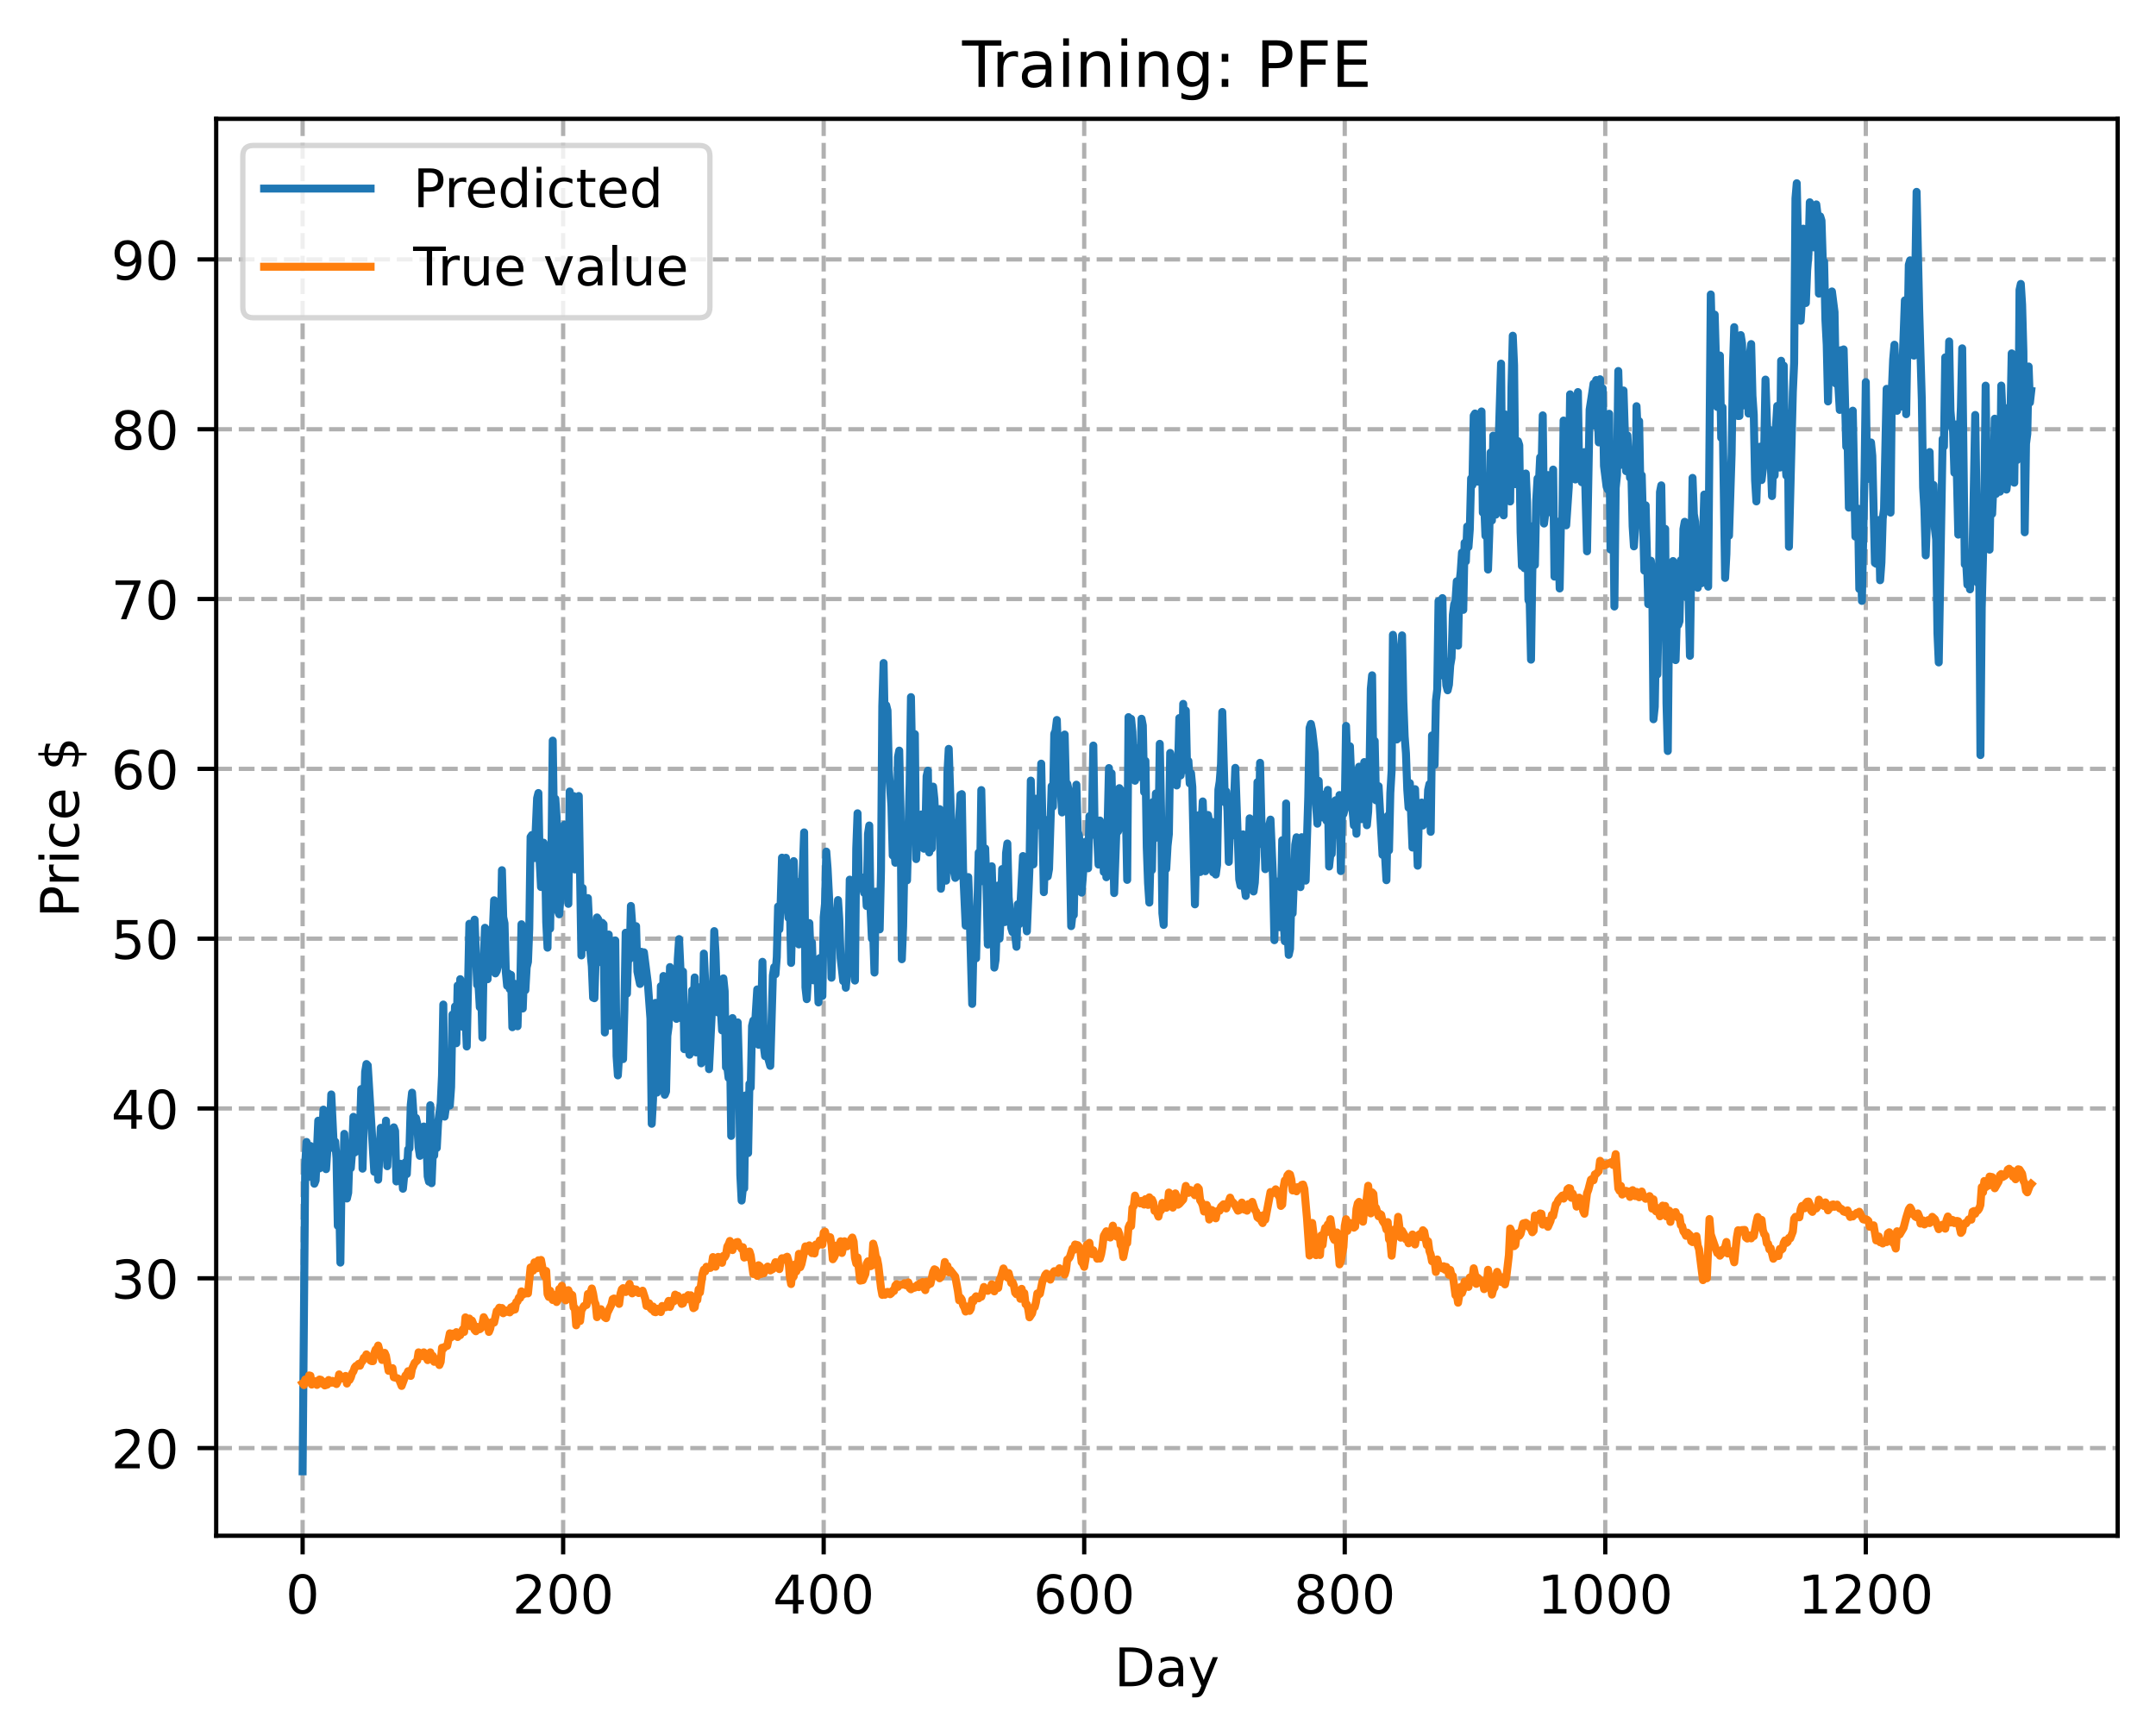 <?xml version="1.0" encoding="utf-8" standalone="no"?>
<!DOCTYPE svg PUBLIC "-//W3C//DTD SVG 1.1//EN"
  "http://www.w3.org/Graphics/SVG/1.1/DTD/svg11.dtd">
<!-- Created with matplotlib (https://matplotlib.org/) -->
<svg height="325.986pt" version="1.1" viewBox="0 0 404.923 325.986" width="404.923pt" xmlns="http://www.w3.org/2000/svg" xmlns:xlink="http://www.w3.org/1999/xlink">
 <defs>
  <style type="text/css">
*{stroke-linecap:butt;stroke-linejoin:round;}
  </style>
 </defs>
 <g id="figure_1">
  <g id="patch_1">
   <path d="M 0 325.986 
L 404.923 325.986 
L 404.923 0 
L 0 0 
z
" style="fill:#ffffff;"/>
  </g>
  <g id="axes_1">
   <g id="patch_2">
    <path d="M 40.603 288.43 
L 397.723 288.43 
L 397.723 22.318 
L 40.603 22.318 
z
" style="fill:#ffffff;"/>
   </g>
   <g id="matplotlib.axis_1">
    <g id="xtick_1">
     <g id="line2d_1">
      <path clip-path="url(#pb82ba904b4)" d="M 56.836 288.43 
L 56.836 22.318 
" style="fill:none;stroke:#b0b0b0;stroke-dasharray:2.96,1.28;stroke-dashoffset:0;stroke-width:0.8;"/>
     </g>
     <g id="line2d_2">
      <defs>
       <path d="M 0 0 
L 0 3.5 
" id="m8aa2dfd35d" style="stroke:#000000;stroke-width:0.8;"/>
      </defs>
      <g>
       <use style="stroke:#000000;stroke-width:0.8;" x="56.836" xlink:href="#m8aa2dfd35d" y="288.43"/>
      </g>
     </g>
     <g id="text_1">
      <!-- 0 -->
      <defs>
       <path d="M 31.781 66.406 
Q 24.172 66.406 20.328 58.906 
Q 16.5 51.422 16.5 36.375 
Q 16.5 21.391 20.328 13.891 
Q 24.172 6.391 31.781 6.391 
Q 39.453 6.391 43.281 13.891 
Q 47.125 21.391 47.125 36.375 
Q 47.125 51.422 43.281 58.906 
Q 39.453 66.406 31.781 66.406 
z
M 31.781 74.219 
Q 44.047 74.219 50.516 64.516 
Q 56.984 54.828 56.984 36.375 
Q 56.984 17.969 50.516 8.266 
Q 44.047 -1.422 31.781 -1.422 
Q 19.531 -1.422 13.062 8.266 
Q 6.594 17.969 6.594 36.375 
Q 6.594 54.828 13.062 64.516 
Q 19.531 74.219 31.781 74.219 
z
" id="DejaVuSans-48"/>
      </defs>
      <g transform="translate(53.655 303.029)scale(0.1 -0.1)">
       <use xlink:href="#DejaVuSans-48"/>
      </g>
     </g>
    </g>
    <g id="xtick_2">
     <g id="line2d_3">
      <path clip-path="url(#pb82ba904b4)" d="M 105.766 288.43 
L 105.766 22.318 
" style="fill:none;stroke:#b0b0b0;stroke-dasharray:2.96,1.28;stroke-dashoffset:0;stroke-width:0.8;"/>
     </g>
     <g id="line2d_4">
      <g>
       <use style="stroke:#000000;stroke-width:0.8;" x="105.766" xlink:href="#m8aa2dfd35d" y="288.43"/>
      </g>
     </g>
     <g id="text_2">
      <!-- 200 -->
      <defs>
       <path d="M 19.188 8.297 
L 53.609 8.297 
L 53.609 0 
L 7.328 0 
L 7.328 8.297 
Q 12.938 14.109 22.625 23.891 
Q 32.328 33.688 34.812 36.531 
Q 39.547 41.844 41.422 45.531 
Q 43.312 49.219 43.312 52.781 
Q 43.312 58.594 39.234 62.25 
Q 35.156 65.922 28.609 65.922 
Q 23.969 65.922 18.812 64.312 
Q 13.672 62.703 7.812 59.422 
L 7.812 69.391 
Q 13.766 71.781 18.938 73 
Q 24.125 74.219 28.422 74.219 
Q 39.75 74.219 46.484 68.547 
Q 53.219 62.891 53.219 53.422 
Q 53.219 48.922 51.531 44.891 
Q 49.859 40.875 45.406 35.406 
Q 44.188 33.984 37.641 27.219 
Q 31.109 20.453 19.188 8.297 
z
" id="DejaVuSans-50"/>
      </defs>
      <g transform="translate(96.223 303.029)scale(0.1 -0.1)">
       <use xlink:href="#DejaVuSans-50"/>
       <use x="63.623" xlink:href="#DejaVuSans-48"/>
       <use x="127.246" xlink:href="#DejaVuSans-48"/>
      </g>
     </g>
    </g>
    <g id="xtick_3">
     <g id="line2d_5">
      <path clip-path="url(#pb82ba904b4)" d="M 154.697 288.43 
L 154.697 22.318 
" style="fill:none;stroke:#b0b0b0;stroke-dasharray:2.96,1.28;stroke-dashoffset:0;stroke-width:0.8;"/>
     </g>
     <g id="line2d_6">
      <g>
       <use style="stroke:#000000;stroke-width:0.8;" x="154.697" xlink:href="#m8aa2dfd35d" y="288.43"/>
      </g>
     </g>
     <g id="text_3">
      <!-- 400 -->
      <defs>
       <path d="M 37.797 64.312 
L 12.891 25.391 
L 37.797 25.391 
z
M 35.203 72.906 
L 47.609 72.906 
L 47.609 25.391 
L 58.016 25.391 
L 58.016 17.188 
L 47.609 17.188 
L 47.609 0 
L 37.797 0 
L 37.797 17.188 
L 4.891 17.188 
L 4.891 26.703 
z
" id="DejaVuSans-52"/>
      </defs>
      <g transform="translate(145.153 303.029)scale(0.1 -0.1)">
       <use xlink:href="#DejaVuSans-52"/>
       <use x="63.623" xlink:href="#DejaVuSans-48"/>
       <use x="127.246" xlink:href="#DejaVuSans-48"/>
      </g>
     </g>
    </g>
    <g id="xtick_4">
     <g id="line2d_7">
      <path clip-path="url(#pb82ba904b4)" d="M 203.628 288.43 
L 203.628 22.318 
" style="fill:none;stroke:#b0b0b0;stroke-dasharray:2.96,1.28;stroke-dashoffset:0;stroke-width:0.8;"/>
     </g>
     <g id="line2d_8">
      <g>
       <use style="stroke:#000000;stroke-width:0.8;" x="203.628" xlink:href="#m8aa2dfd35d" y="288.43"/>
      </g>
     </g>
     <g id="text_4">
      <!-- 600 -->
      <defs>
       <path d="M 33.016 40.375 
Q 26.375 40.375 22.484 35.828 
Q 18.609 31.297 18.609 23.391 
Q 18.609 15.531 22.484 10.953 
Q 26.375 6.391 33.016 6.391 
Q 39.656 6.391 43.531 10.953 
Q 47.406 15.531 47.406 23.391 
Q 47.406 31.297 43.531 35.828 
Q 39.656 40.375 33.016 40.375 
z
M 52.594 71.297 
L 52.594 62.312 
Q 48.875 64.062 45.094 64.984 
Q 41.312 65.922 37.594 65.922 
Q 27.828 65.922 22.672 59.328 
Q 17.531 52.734 16.797 39.406 
Q 19.672 43.656 24.016 45.922 
Q 28.375 48.188 33.594 48.188 
Q 44.578 48.188 50.953 41.516 
Q 57.328 34.859 57.328 23.391 
Q 57.328 12.156 50.688 5.359 
Q 44.047 -1.422 33.016 -1.422 
Q 20.359 -1.422 13.672 8.266 
Q 6.984 17.969 6.984 36.375 
Q 6.984 53.656 15.188 63.938 
Q 23.391 74.219 37.203 74.219 
Q 40.922 74.219 44.703 73.484 
Q 48.484 72.75 52.594 71.297 
z
" id="DejaVuSans-54"/>
      </defs>
      <g transform="translate(194.084 303.029)scale(0.1 -0.1)">
       <use xlink:href="#DejaVuSans-54"/>
       <use x="63.623" xlink:href="#DejaVuSans-48"/>
       <use x="127.246" xlink:href="#DejaVuSans-48"/>
      </g>
     </g>
    </g>
    <g id="xtick_5">
     <g id="line2d_9">
      <path clip-path="url(#pb82ba904b4)" d="M 252.558 288.43 
L 252.558 22.318 
" style="fill:none;stroke:#b0b0b0;stroke-dasharray:2.96,1.28;stroke-dashoffset:0;stroke-width:0.8;"/>
     </g>
     <g id="line2d_10">
      <g>
       <use style="stroke:#000000;stroke-width:0.8;" x="252.558" xlink:href="#m8aa2dfd35d" y="288.43"/>
      </g>
     </g>
     <g id="text_5">
      <!-- 800 -->
      <defs>
       <path d="M 31.781 34.625 
Q 24.75 34.625 20.719 30.859 
Q 16.703 27.094 16.703 20.516 
Q 16.703 13.922 20.719 10.156 
Q 24.75 6.391 31.781 6.391 
Q 38.812 6.391 42.859 10.172 
Q 46.922 13.969 46.922 20.516 
Q 46.922 27.094 42.891 30.859 
Q 38.875 34.625 31.781 34.625 
z
M 21.922 38.812 
Q 15.578 40.375 12.031 44.719 
Q 8.5 49.078 8.5 55.328 
Q 8.5 64.062 14.719 69.141 
Q 20.953 74.219 31.781 74.219 
Q 42.672 74.219 48.875 69.141 
Q 55.078 64.062 55.078 55.328 
Q 55.078 49.078 51.531 44.719 
Q 48 40.375 41.703 38.812 
Q 48.828 37.156 52.797 32.312 
Q 56.781 27.484 56.781 20.516 
Q 56.781 9.906 50.312 4.234 
Q 43.844 -1.422 31.781 -1.422 
Q 19.734 -1.422 13.25 4.234 
Q 6.781 9.906 6.781 20.516 
Q 6.781 27.484 10.781 32.312 
Q 14.797 37.156 21.922 38.812 
z
M 18.312 54.391 
Q 18.312 48.734 21.844 45.562 
Q 25.391 42.391 31.781 42.391 
Q 38.141 42.391 41.719 45.562 
Q 45.312 48.734 45.312 54.391 
Q 45.312 60.062 41.719 63.234 
Q 38.141 66.406 31.781 66.406 
Q 25.391 66.406 21.844 63.234 
Q 18.312 60.062 18.312 54.391 
z
" id="DejaVuSans-56"/>
      </defs>
      <g transform="translate(243.015 303.029)scale(0.1 -0.1)">
       <use xlink:href="#DejaVuSans-56"/>
       <use x="63.623" xlink:href="#DejaVuSans-48"/>
       <use x="127.246" xlink:href="#DejaVuSans-48"/>
      </g>
     </g>
    </g>
    <g id="xtick_6">
     <g id="line2d_11">
      <path clip-path="url(#pb82ba904b4)" d="M 301.489 288.43 
L 301.489 22.318 
" style="fill:none;stroke:#b0b0b0;stroke-dasharray:2.96,1.28;stroke-dashoffset:0;stroke-width:0.8;"/>
     </g>
     <g id="line2d_12">
      <g>
       <use style="stroke:#000000;stroke-width:0.8;" x="301.489" xlink:href="#m8aa2dfd35d" y="288.43"/>
      </g>
     </g>
     <g id="text_6">
      <!-- 1000 -->
      <defs>
       <path d="M 12.406 8.297 
L 28.516 8.297 
L 28.516 63.922 
L 10.984 60.406 
L 10.984 69.391 
L 28.422 72.906 
L 38.281 72.906 
L 38.281 8.297 
L 54.391 8.297 
L 54.391 0 
L 12.406 0 
z
" id="DejaVuSans-49"/>
      </defs>
      <g transform="translate(288.764 303.029)scale(0.1 -0.1)">
       <use xlink:href="#DejaVuSans-49"/>
       <use x="63.623" xlink:href="#DejaVuSans-48"/>
       <use x="127.246" xlink:href="#DejaVuSans-48"/>
       <use x="190.869" xlink:href="#DejaVuSans-48"/>
      </g>
     </g>
    </g>
    <g id="xtick_7">
     <g id="line2d_13">
      <path clip-path="url(#pb82ba904b4)" d="M 350.419 288.43 
L 350.419 22.318 
" style="fill:none;stroke:#b0b0b0;stroke-dasharray:2.96,1.28;stroke-dashoffset:0;stroke-width:0.8;"/>
     </g>
     <g id="line2d_14">
      <g>
       <use style="stroke:#000000;stroke-width:0.8;" x="350.419" xlink:href="#m8aa2dfd35d" y="288.43"/>
      </g>
     </g>
     <g id="text_7">
      <!-- 1200 -->
      <g transform="translate(337.694 303.029)scale(0.1 -0.1)">
       <use xlink:href="#DejaVuSans-49"/>
       <use x="63.623" xlink:href="#DejaVuSans-50"/>
       <use x="127.246" xlink:href="#DejaVuSans-48"/>
       <use x="190.869" xlink:href="#DejaVuSans-48"/>
      </g>
     </g>
    </g>
    <g id="text_8">
     <!-- Day -->
     <defs>
      <path d="M 19.672 64.797 
L 19.672 8.109 
L 31.594 8.109 
Q 46.688 8.109 53.688 14.938 
Q 60.688 21.781 60.688 36.531 
Q 60.688 51.172 53.688 57.984 
Q 46.688 64.797 31.594 64.797 
z
M 9.812 72.906 
L 30.078 72.906 
Q 51.266 72.906 61.172 64.094 
Q 71.094 55.281 71.094 36.531 
Q 71.094 17.672 61.125 8.828 
Q 51.172 0 30.078 0 
L 9.812 0 
z
" id="DejaVuSans-68"/>
      <path d="M 34.281 27.484 
Q 23.391 27.484 19.188 25 
Q 14.984 22.516 14.984 16.5 
Q 14.984 11.719 18.141 8.906 
Q 21.297 6.109 26.703 6.109 
Q 34.188 6.109 38.703 11.406 
Q 43.219 16.703 43.219 25.484 
L 43.219 27.484 
z
M 52.203 31.203 
L 52.203 0 
L 43.219 0 
L 43.219 8.297 
Q 40.141 3.328 35.547 0.953 
Q 30.953 -1.422 24.312 -1.422 
Q 15.922 -1.422 10.953 3.297 
Q 6 8.016 6 15.922 
Q 6 25.141 12.172 29.828 
Q 18.359 34.516 30.609 34.516 
L 43.219 34.516 
L 43.219 35.406 
Q 43.219 41.609 39.141 45 
Q 35.062 48.391 27.688 48.391 
Q 23 48.391 18.547 47.266 
Q 14.109 46.141 10.016 43.891 
L 10.016 52.203 
Q 14.938 54.109 19.578 55.047 
Q 24.219 56 28.609 56 
Q 40.484 56 46.344 49.844 
Q 52.203 43.703 52.203 31.203 
z
" id="DejaVuSans-97"/>
      <path d="M 32.172 -5.078 
Q 28.375 -14.844 24.75 -17.812 
Q 21.141 -20.797 15.094 -20.797 
L 7.906 -20.797 
L 7.906 -13.281 
L 13.188 -13.281 
Q 16.891 -13.281 18.938 -11.516 
Q 21 -9.766 23.484 -3.219 
L 25.094 0.875 
L 2.984 54.688 
L 12.5 54.688 
L 29.594 11.922 
L 46.688 54.688 
L 56.203 54.688 
z
" id="DejaVuSans-121"/>
     </defs>
     <g transform="translate(209.29 316.707)scale(0.1 -0.1)">
      <use xlink:href="#DejaVuSans-68"/>
      <use x="77.002" xlink:href="#DejaVuSans-97"/>
      <use x="138.281" xlink:href="#DejaVuSans-121"/>
     </g>
    </g>
   </g>
   <g id="matplotlib.axis_2">
    <g id="ytick_1">
     <g id="line2d_15">
      <path clip-path="url(#pb82ba904b4)" d="M 40.603 271.972 
L 397.723 271.972 
" style="fill:none;stroke:#b0b0b0;stroke-dasharray:2.96,1.28;stroke-dashoffset:0;stroke-width:0.8;"/>
     </g>
     <g id="line2d_16">
      <defs>
       <path d="M 0 0 
L -3.5 0 
" id="mcb0be60809" style="stroke:#000000;stroke-width:0.8;"/>
      </defs>
      <g>
       <use style="stroke:#000000;stroke-width:0.8;" x="40.603" xlink:href="#mcb0be60809" y="271.972"/>
      </g>
     </g>
     <g id="text_9">
      <!-- 20 -->
      <g transform="translate(20.878 275.771)scale(0.1 -0.1)">
       <use xlink:href="#DejaVuSans-50"/>
       <use x="63.623" xlink:href="#DejaVuSans-48"/>
      </g>
     </g>
    </g>
    <g id="ytick_2">
     <g id="line2d_17">
      <path clip-path="url(#pb82ba904b4)" d="M 40.603 240.079 
L 397.723 240.079 
" style="fill:none;stroke:#b0b0b0;stroke-dasharray:2.96,1.28;stroke-dashoffset:0;stroke-width:0.8;"/>
     </g>
     <g id="line2d_18">
      <g>
       <use style="stroke:#000000;stroke-width:0.8;" x="40.603" xlink:href="#mcb0be60809" y="240.079"/>
      </g>
     </g>
     <g id="text_10">
      <!-- 30 -->
      <defs>
       <path d="M 40.578 39.312 
Q 47.656 37.797 51.625 33 
Q 55.609 28.219 55.609 21.188 
Q 55.609 10.406 48.188 4.484 
Q 40.766 -1.422 27.094 -1.422 
Q 22.516 -1.422 17.656 -0.516 
Q 12.797 0.391 7.625 2.203 
L 7.625 11.719 
Q 11.719 9.328 16.594 8.109 
Q 21.484 6.891 26.812 6.891 
Q 36.078 6.891 40.938 10.547 
Q 45.797 14.203 45.797 21.188 
Q 45.797 27.641 41.281 31.266 
Q 36.766 34.906 28.719 34.906 
L 20.219 34.906 
L 20.219 43.016 
L 29.109 43.016 
Q 36.375 43.016 40.234 45.922 
Q 44.094 48.828 44.094 54.297 
Q 44.094 59.906 40.109 62.906 
Q 36.141 65.922 28.719 65.922 
Q 24.656 65.922 20.016 65.031 
Q 15.375 64.156 9.812 62.312 
L 9.812 71.094 
Q 15.438 72.656 20.344 73.438 
Q 25.25 74.219 29.594 74.219 
Q 40.828 74.219 47.359 69.109 
Q 53.906 64.016 53.906 55.328 
Q 53.906 49.266 50.438 45.094 
Q 46.969 40.922 40.578 39.312 
z
" id="DejaVuSans-51"/>
      </defs>
      <g transform="translate(20.878 243.878)scale(0.1 -0.1)">
       <use xlink:href="#DejaVuSans-51"/>
       <use x="63.623" xlink:href="#DejaVuSans-48"/>
      </g>
     </g>
    </g>
    <g id="ytick_3">
     <g id="line2d_19">
      <path clip-path="url(#pb82ba904b4)" d="M 40.603 208.186 
L 397.723 208.186 
" style="fill:none;stroke:#b0b0b0;stroke-dasharray:2.96,1.28;stroke-dashoffset:0;stroke-width:0.8;"/>
     </g>
     <g id="line2d_20">
      <g>
       <use style="stroke:#000000;stroke-width:0.8;" x="40.603" xlink:href="#mcb0be60809" y="208.186"/>
      </g>
     </g>
     <g id="text_11">
      <!-- 40 -->
      <g transform="translate(20.878 211.985)scale(0.1 -0.1)">
       <use xlink:href="#DejaVuSans-52"/>
       <use x="63.623" xlink:href="#DejaVuSans-48"/>
      </g>
     </g>
    </g>
    <g id="ytick_4">
     <g id="line2d_21">
      <path clip-path="url(#pb82ba904b4)" d="M 40.603 176.293 
L 397.723 176.293 
" style="fill:none;stroke:#b0b0b0;stroke-dasharray:2.96,1.28;stroke-dashoffset:0;stroke-width:0.8;"/>
     </g>
     <g id="line2d_22">
      <g>
       <use style="stroke:#000000;stroke-width:0.8;" x="40.603" xlink:href="#mcb0be60809" y="176.293"/>
      </g>
     </g>
     <g id="text_12">
      <!-- 50 -->
      <defs>
       <path d="M 10.797 72.906 
L 49.516 72.906 
L 49.516 64.594 
L 19.828 64.594 
L 19.828 46.734 
Q 21.969 47.469 24.109 47.828 
Q 26.266 48.188 28.422 48.188 
Q 40.625 48.188 47.75 41.5 
Q 54.891 34.812 54.891 23.391 
Q 54.891 11.625 47.562 5.094 
Q 40.234 -1.422 26.906 -1.422 
Q 22.312 -1.422 17.547 -0.641 
Q 12.797 0.141 7.719 1.703 
L 7.719 11.625 
Q 12.109 9.234 16.797 8.062 
Q 21.484 6.891 26.703 6.891 
Q 35.156 6.891 40.078 11.328 
Q 45.016 15.766 45.016 23.391 
Q 45.016 31 40.078 35.438 
Q 35.156 39.891 26.703 39.891 
Q 22.75 39.891 18.812 39.016 
Q 14.891 38.141 10.797 36.281 
z
" id="DejaVuSans-53"/>
      </defs>
      <g transform="translate(20.878 180.092)scale(0.1 -0.1)">
       <use xlink:href="#DejaVuSans-53"/>
       <use x="63.623" xlink:href="#DejaVuSans-48"/>
      </g>
     </g>
    </g>
    <g id="ytick_5">
     <g id="line2d_23">
      <path clip-path="url(#pb82ba904b4)" d="M 40.603 144.4 
L 397.723 144.4 
" style="fill:none;stroke:#b0b0b0;stroke-dasharray:2.96,1.28;stroke-dashoffset:0;stroke-width:0.8;"/>
     </g>
     <g id="line2d_24">
      <g>
       <use style="stroke:#000000;stroke-width:0.8;" x="40.603" xlink:href="#mcb0be60809" y="144.4"/>
      </g>
     </g>
     <g id="text_13">
      <!-- 60 -->
      <g transform="translate(20.878 148.199)scale(0.1 -0.1)">
       <use xlink:href="#DejaVuSans-54"/>
       <use x="63.623" xlink:href="#DejaVuSans-48"/>
      </g>
     </g>
    </g>
    <g id="ytick_6">
     <g id="line2d_25">
      <path clip-path="url(#pb82ba904b4)" d="M 40.603 112.507 
L 397.723 112.507 
" style="fill:none;stroke:#b0b0b0;stroke-dasharray:2.96,1.28;stroke-dashoffset:0;stroke-width:0.8;"/>
     </g>
     <g id="line2d_26">
      <g>
       <use style="stroke:#000000;stroke-width:0.8;" x="40.603" xlink:href="#mcb0be60809" y="112.507"/>
      </g>
     </g>
     <g id="text_14">
      <!-- 70 -->
      <defs>
       <path d="M 8.203 72.906 
L 55.078 72.906 
L 55.078 68.703 
L 28.609 0 
L 18.312 0 
L 43.219 64.594 
L 8.203 64.594 
z
" id="DejaVuSans-55"/>
      </defs>
      <g transform="translate(20.878 116.306)scale(0.1 -0.1)">
       <use xlink:href="#DejaVuSans-55"/>
       <use x="63.623" xlink:href="#DejaVuSans-48"/>
      </g>
     </g>
    </g>
    <g id="ytick_7">
     <g id="line2d_27">
      <path clip-path="url(#pb82ba904b4)" d="M 40.603 80.614 
L 397.723 80.614 
" style="fill:none;stroke:#b0b0b0;stroke-dasharray:2.96,1.28;stroke-dashoffset:0;stroke-width:0.8;"/>
     </g>
     <g id="line2d_28">
      <g>
       <use style="stroke:#000000;stroke-width:0.8;" x="40.603" xlink:href="#mcb0be60809" y="80.614"/>
      </g>
     </g>
     <g id="text_15">
      <!-- 80 -->
      <g transform="translate(20.878 84.413)scale(0.1 -0.1)">
       <use xlink:href="#DejaVuSans-56"/>
       <use x="63.623" xlink:href="#DejaVuSans-48"/>
      </g>
     </g>
    </g>
    <g id="ytick_8">
     <g id="line2d_29">
      <path clip-path="url(#pb82ba904b4)" d="M 40.603 48.721 
L 397.723 48.721 
" style="fill:none;stroke:#b0b0b0;stroke-dasharray:2.96,1.28;stroke-dashoffset:0;stroke-width:0.8;"/>
     </g>
     <g id="line2d_30">
      <g>
       <use style="stroke:#000000;stroke-width:0.8;" x="40.603" xlink:href="#mcb0be60809" y="48.721"/>
      </g>
     </g>
     <g id="text_16">
      <!-- 90 -->
      <defs>
       <path d="M 10.984 1.516 
L 10.984 10.5 
Q 14.703 8.734 18.5 7.812 
Q 22.312 6.891 25.984 6.891 
Q 35.75 6.891 40.891 13.453 
Q 46.047 20.016 46.781 33.406 
Q 43.953 29.203 39.594 26.953 
Q 35.25 24.703 29.984 24.703 
Q 19.047 24.703 12.672 31.312 
Q 6.297 37.938 6.297 49.422 
Q 6.297 60.641 12.938 67.422 
Q 19.578 74.219 30.609 74.219 
Q 43.266 74.219 49.922 64.516 
Q 56.594 54.828 56.594 36.375 
Q 56.594 19.141 48.406 8.859 
Q 40.234 -1.422 26.422 -1.422 
Q 22.703 -1.422 18.891 -0.688 
Q 15.094 0.047 10.984 1.516 
z
M 30.609 32.422 
Q 37.25 32.422 41.125 36.953 
Q 45.016 41.5 45.016 49.422 
Q 45.016 57.281 41.125 61.844 
Q 37.25 66.406 30.609 66.406 
Q 23.969 66.406 20.094 61.844 
Q 16.219 57.281 16.219 49.422 
Q 16.219 41.5 20.094 36.953 
Q 23.969 32.422 30.609 32.422 
z
" id="DejaVuSans-57"/>
      </defs>
      <g transform="translate(20.878 52.52)scale(0.1 -0.1)">
       <use xlink:href="#DejaVuSans-57"/>
       <use x="63.623" xlink:href="#DejaVuSans-48"/>
      </g>
     </g>
    </g>
    <g id="text_17">
     <!-- Price $ -->
     <defs>
      <path d="M 19.672 64.797 
L 19.672 37.406 
L 32.078 37.406 
Q 38.969 37.406 42.719 40.969 
Q 46.484 44.531 46.484 51.125 
Q 46.484 57.672 42.719 61.234 
Q 38.969 64.797 32.078 64.797 
z
M 9.812 72.906 
L 32.078 72.906 
Q 44.344 72.906 50.609 67.359 
Q 56.891 61.812 56.891 51.125 
Q 56.891 40.328 50.609 34.812 
Q 44.344 29.297 32.078 29.297 
L 19.672 29.297 
L 19.672 0 
L 9.812 0 
z
" id="DejaVuSans-80"/>
      <path d="M 41.109 46.297 
Q 39.594 47.172 37.812 47.578 
Q 36.031 48 33.891 48 
Q 26.266 48 22.188 43.047 
Q 18.109 38.094 18.109 28.812 
L 18.109 0 
L 9.078 0 
L 9.078 54.688 
L 18.109 54.688 
L 18.109 46.188 
Q 20.953 51.172 25.484 53.578 
Q 30.031 56 36.531 56 
Q 37.453 56 38.578 55.875 
Q 39.703 55.766 41.062 55.516 
z
" id="DejaVuSans-114"/>
      <path d="M 9.422 54.688 
L 18.406 54.688 
L 18.406 0 
L 9.422 0 
z
M 9.422 75.984 
L 18.406 75.984 
L 18.406 64.594 
L 9.422 64.594 
z
" id="DejaVuSans-105"/>
      <path d="M 48.781 52.594 
L 48.781 44.188 
Q 44.969 46.297 41.141 47.344 
Q 37.312 48.391 33.406 48.391 
Q 24.656 48.391 19.812 42.844 
Q 14.984 37.312 14.984 27.297 
Q 14.984 17.281 19.812 11.734 
Q 24.656 6.203 33.406 6.203 
Q 37.312 6.203 41.141 7.25 
Q 44.969 8.297 48.781 10.406 
L 48.781 2.094 
Q 45.016 0.344 40.984 -0.531 
Q 36.969 -1.422 32.422 -1.422 
Q 20.062 -1.422 12.781 6.344 
Q 5.516 14.109 5.516 27.297 
Q 5.516 40.672 12.859 48.328 
Q 20.219 56 33.016 56 
Q 37.156 56 41.109 55.141 
Q 45.062 54.297 48.781 52.594 
z
" id="DejaVuSans-99"/>
      <path d="M 56.203 29.594 
L 56.203 25.203 
L 14.891 25.203 
Q 15.484 15.922 20.484 11.062 
Q 25.484 6.203 34.422 6.203 
Q 39.594 6.203 44.453 7.469 
Q 49.312 8.734 54.109 11.281 
L 54.109 2.781 
Q 49.266 0.734 44.188 -0.344 
Q 39.109 -1.422 33.891 -1.422 
Q 20.797 -1.422 13.156 6.188 
Q 5.516 13.812 5.516 26.812 
Q 5.516 40.234 12.766 48.109 
Q 20.016 56 32.328 56 
Q 43.359 56 49.781 48.891 
Q 56.203 41.797 56.203 29.594 
z
M 47.219 32.234 
Q 47.125 39.594 43.094 43.984 
Q 39.062 48.391 32.422 48.391 
Q 24.906 48.391 20.391 44.141 
Q 15.875 39.891 15.188 32.172 
z
" id="DejaVuSans-101"/>
      <path id="DejaVuSans-32"/>
      <path d="M 33.797 -14.703 
L 28.906 -14.703 
L 28.859 0 
Q 23.734 0.094 18.609 1.188 
Q 13.484 2.297 8.297 4.5 
L 8.297 13.281 
Q 13.281 10.156 18.375 8.562 
Q 23.484 6.984 28.906 6.938 
L 28.906 29.203 
Q 18.109 30.953 13.203 35.156 
Q 8.297 39.359 8.297 46.688 
Q 8.297 54.641 13.625 59.219 
Q 18.953 63.812 28.906 64.5 
L 28.906 75.984 
L 33.797 75.984 
L 33.797 64.656 
Q 38.328 64.453 42.578 63.688 
Q 46.828 62.938 50.875 61.625 
L 50.875 53.078 
Q 46.828 55.125 42.547 56.25 
Q 38.281 57.375 33.797 57.562 
L 33.797 36.719 
Q 44.875 35.016 50.094 30.609 
Q 55.328 26.219 55.328 18.609 
Q 55.328 10.359 49.781 5.594 
Q 44.234 0.828 33.797 0.094 
z
M 28.906 37.594 
L 28.906 57.625 
Q 23.25 56.984 20.266 54.391 
Q 17.281 51.812 17.281 47.516 
Q 17.281 43.312 20.031 40.969 
Q 22.797 38.625 28.906 37.594 
z
M 33.797 28.219 
L 33.797 7.078 
Q 39.984 7.906 43.141 10.594 
Q 46.297 13.281 46.297 17.672 
Q 46.297 21.969 43.281 24.5 
Q 40.281 27.047 33.797 28.219 
z
" id="DejaVuSans-36"/>
     </defs>
     <g transform="translate(14.798 172.342)rotate(-90)scale(0.1 -0.1)">
      <use xlink:href="#DejaVuSans-80"/>
      <use x="58.553" xlink:href="#DejaVuSans-114"/>
      <use x="99.666" xlink:href="#DejaVuSans-105"/>
      <use x="127.449" xlink:href="#DejaVuSans-99"/>
      <use x="182.43" xlink:href="#DejaVuSans-101"/>
      <use x="243.953" xlink:href="#DejaVuSans-32"/>
      <use x="275.74" xlink:href="#DejaVuSans-36"/>
     </g>
    </g>
   </g>
   <g id="line2d_31">
    <path clip-path="url(#pb82ba904b4)" d="M 56.836 276.334 
L 57.325 218.681 
L 57.57 214.472 
L 57.814 221.062 
L 58.059 221.026 
L 58.304 215.223 
L 58.548 216.377 
L 59.038 222.322 
L 59.282 221.707 
L 59.772 210.477 
L 60.016 219.441 
L 60.261 218.159 
L 60.75 208.401 
L 60.995 210.105 
L 61.24 219.586 
L 61.484 215.991 
L 61.729 209.594 
L 61.974 212.029 
L 62.218 205.551 
L 62.708 215.7 
L 62.952 214.413 
L 63.197 217.517 
L 63.441 230.224 
L 63.686 224.713 
L 63.931 237.136 
L 64.175 219.629 
L 64.42 223.843 
L 64.665 212.953 
L 65.154 225.096 
L 65.399 224.01 
L 65.643 217.003 
L 65.888 219.395 
L 66.133 216.332 
L 66.377 209.752 
L 66.622 216.46 
L 66.867 215.97 
L 67.111 216.196 
L 67.356 211.652 
L 67.601 212.435 
L 67.845 204.538 
L 68.09 219.494 
L 68.579 201.3 
L 68.824 199.839 
L 69.069 200.095 
L 70.292 220.084 
L 70.536 218.382 
L 70.781 214.971 
L 71.026 221.564 
L 71.515 211.815 
L 72.004 216.069 
L 72.249 216.339 
L 72.494 210.471 
L 72.738 219.03 
L 72.983 212.6 
L 73.472 214.066 
L 73.717 212.328 
L 73.962 211.728 
L 74.206 212.386 
L 74.451 221.894 
L 75.185 218.567 
L 75.429 220.05 
L 75.674 223.262 
L 76.163 218.272 
L 76.408 220.501 
L 76.653 215.856 
L 76.897 215.698 
L 77.142 207.527 
L 77.387 205.215 
L 77.876 212.378 
L 78.121 209.962 
L 78.365 211.065 
L 78.61 215.431 
L 78.855 217.087 
L 79.344 214.114 
L 79.589 211.573 
L 79.833 213.738 
L 80.078 213.763 
L 80.323 220.943 
L 80.567 221.941 
L 80.812 207.574 
L 81.056 222.225 
L 81.301 216.291 
L 81.546 217.016 
L 81.79 212.183 
L 82.035 215.603 
L 82.28 210.886 
L 82.769 207.19 
L 83.014 201.98 
L 83.258 188.665 
L 83.503 209.719 
L 83.992 206.217 
L 84.237 199.632 
L 84.482 207.628 
L 84.726 204.16 
L 84.971 190.547 
L 85.216 194.716 
L 85.46 189.025 
L 85.705 195.937 
L 85.95 185.095 
L 86.194 192.813 
L 86.439 183.898 
L 86.684 186.741 
L 86.928 192.859 
L 87.173 188.833 
L 87.417 190.534 
L 87.662 196.55 
L 88.151 173.495 
L 88.396 173.534 
L 88.641 177.79 
L 88.885 178.794 
L 89.13 172.719 
L 89.619 184.984 
L 89.864 184.975 
L 90.109 189.175 
L 90.353 185.496 
L 90.598 194.861 
L 90.843 180.215 
L 91.087 174.249 
L 91.332 177.043 
L 91.577 183.916 
L 91.821 174.687 
L 92.066 178.143 
L 92.311 178.185 
L 92.555 174.809 
L 92.8 169.084 
L 93.044 182.819 
L 93.289 182.381 
L 93.778 180.426 
L 94.023 176.064 
L 94.268 163.433 
L 94.512 172.242 
L 94.757 173.409 
L 95.002 182.609 
L 95.246 185.15 
L 95.491 182.829 
L 95.736 185.763 
L 95.98 183.094 
L 96.225 192.925 
L 96.47 184.702 
L 96.714 192.12 
L 96.959 190.714 
L 97.204 192.746 
L 97.448 184.616 
L 97.693 186.17 
L 97.938 173.586 
L 98.182 189.41 
L 98.427 182.387 
L 98.672 185.97 
L 98.916 181.679 
L 99.161 180.646 
L 99.405 174.399 
L 99.65 157.19 
L 99.895 156.829 
L 100.139 160.763 
L 100.384 161.161 
L 100.873 149.912 
L 101.118 148.939 
L 101.363 161.871 
L 101.607 166.594 
L 101.852 159.676 
L 102.097 158.267 
L 102.341 159.413 
L 102.586 173.192 
L 102.831 177.986 
L 103.075 160.72 
L 103.32 174.417 
L 103.565 160.547 
L 103.809 139.097 
L 104.054 155.729 
L 104.299 150.021 
L 104.543 153.559 
L 104.788 171.095 
L 105.032 171.722 
L 105.277 168.162 
L 105.522 166.36 
L 106.011 154.891 
L 106.256 156.371 
L 106.5 160.182 
L 106.745 169.76 
L 106.99 148.653 
L 107.234 157.832 
L 107.479 154.448 
L 107.724 149.506 
L 107.968 163.298 
L 108.213 153.777 
L 108.702 149.504 
L 109.192 179.442 
L 109.436 166.775 
L 109.681 177.988 
L 109.926 175.55 
L 110.17 174.933 
L 110.415 168.675 
L 110.904 178.993 
L 111.149 181.471 
L 111.393 187.375 
L 111.638 187.479 
L 112.127 172.31 
L 112.372 172.676 
L 112.617 173.958 
L 112.861 180.725 
L 113.106 173.316 
L 113.351 173.581 
L 113.595 193.916 
L 113.84 182.682 
L 114.085 191.406 
L 114.329 175.519 
L 114.574 192.645 
L 115.063 179.518 
L 115.308 178.988 
L 115.553 176.624 
L 115.797 198.356 
L 116.042 201.974 
L 116.531 194.268 
L 116.776 197.368 
L 117.02 198.918 
L 117.265 189.577 
L 117.51 175.182 
L 117.754 186.618 
L 117.999 178.431 
L 118.244 180.134 
L 118.488 170.148 
L 118.733 173.491 
L 118.978 179.371 
L 119.467 173.943 
L 119.712 182.472 
L 120.201 184.806 
L 120.446 178.758 
L 120.69 180.812 
L 120.935 178.853 
L 121.669 184.649 
L 122.158 191.308 
L 122.403 211.063 
L 122.648 206.482 
L 122.892 189.682 
L 123.137 188.351 
L 123.381 205.208 
L 123.626 202.092 
L 123.871 200.537 
L 124.115 185.214 
L 124.36 192.388 
L 124.605 183.305 
L 124.849 205.618 
L 125.094 205.021 
L 125.339 194.53 
L 125.583 192.734 
L 125.828 181.627 
L 126.073 188.454 
L 126.317 182.875 
L 126.562 184.538 
L 126.807 184.048 
L 127.051 191.361 
L 127.296 180.106 
L 127.541 176.375 
L 127.785 181.742 
L 128.03 191.297 
L 128.275 182.464 
L 128.519 197.048 
L 128.764 191.679 
L 129.008 192.891 
L 129.253 196.493 
L 129.498 198.094 
L 129.987 185.997 
L 130.232 189.958 
L 130.476 183.575 
L 130.721 197.661 
L 130.966 189.251 
L 131.21 190.194 
L 131.455 185.407 
L 131.7 199.709 
L 131.944 193.54 
L 132.189 179.098 
L 132.434 184.274 
L 132.678 186.117 
L 132.923 191.008 
L 133.168 200.805 
L 133.902 185.828 
L 134.146 174.874 
L 134.391 179.003 
L 134.636 187.316 
L 134.88 190.163 
L 135.125 185.354 
L 135.614 193.524 
L 135.859 183.749 
L 136.103 186.146 
L 136.348 200.442 
L 136.593 200.317 
L 136.837 202.442 
L 137.082 195.667 
L 137.327 213.338 
L 137.571 191.204 
L 137.816 197.801 
L 138.061 194.117 
L 138.305 195.127 
L 138.55 192.01 
L 138.795 200.817 
L 139.039 220.675 
L 139.284 225.481 
L 139.529 223.086 
L 139.773 223.186 
L 140.018 205.735 
L 140.263 216.149 
L 140.507 216.564 
L 140.752 203.554 
L 140.996 204.264 
L 141.241 192.684 
L 141.486 191.659 
L 141.73 193.708 
L 142.22 185.822 
L 142.464 196.217 
L 142.709 189.916 
L 142.954 191.097 
L 143.198 180.64 
L 143.443 196.474 
L 143.688 198.365 
L 143.932 195.602 
L 144.177 198.408 
L 144.666 200.184 
L 145.156 183.186 
L 145.4 181.639 
L 145.645 182.974 
L 145.89 179.758 
L 146.134 170.258 
L 146.379 174.553 
L 146.624 169.433 
L 146.868 161.078 
L 147.113 162.779 
L 147.357 167.508 
L 147.602 161.104 
L 147.847 168.815 
L 148.091 172.386 
L 148.336 169.422 
L 148.581 180.854 
L 149.07 161.729 
L 149.315 170.912 
L 149.559 167.301 
L 149.804 165.64 
L 150.049 177.379 
L 150.538 169.666 
L 151.027 156.331 
L 151.272 185.437 
L 151.517 187.656 
L 151.761 183.519 
L 152.006 173.366 
L 152.251 179.855 
L 152.495 177.009 
L 152.74 184.116 
L 152.984 181.058 
L 153.229 180.848 
L 153.474 181.015 
L 153.718 188.273 
L 153.963 179.938 
L 154.208 180.946 
L 154.452 187.069 
L 154.697 172.258 
L 154.942 169.787 
L 155.186 159.942 
L 155.431 163.084 
L 155.92 172.655 
L 156.165 183.631 
L 156.41 173.889 
L 156.654 173.234 
L 156.899 175.274 
L 157.144 174 
L 157.388 169.043 
L 157.633 172.683 
L 157.878 179.926 
L 158.367 184.268 
L 158.612 181.821 
L 158.856 185.512 
L 159.345 179.944 
L 159.59 165.21 
L 159.835 175.722 
L 160.079 169.252 
L 160.569 184.167 
L 160.813 159.385 
L 161.058 152.743 
L 161.303 165.324 
L 161.547 166.864 
L 161.792 166.397 
L 162.037 164.809 
L 162.281 167.689 
L 162.526 165.318 
L 162.771 170.166 
L 163.015 156.642 
L 163.26 155.039 
L 163.505 170.804 
L 163.749 176.286 
L 163.994 175.471 
L 164.239 182.664 
L 164.483 167.458 
L 164.728 168.736 
L 164.972 170.635 
L 165.217 174.549 
L 165.462 163.526 
L 165.706 132.617 
L 165.951 124.526 
L 166.196 137.457 
L 166.44 132.457 
L 166.685 133.442 
L 166.93 144.561 
L 167.419 151.381 
L 167.664 160.665 
L 167.908 159.029 
L 168.153 162.039 
L 168.398 161.489 
L 168.642 142.199 
L 168.887 140.972 
L 169.132 152.05 
L 169.376 180.158 
L 169.621 173.989 
L 169.866 161.546 
L 170.11 161.727 
L 170.355 165.343 
L 170.844 147.237 
L 171.089 130.926 
L 171.578 156.607 
L 171.823 137.878 
L 172.067 161.347 
L 172.312 156.786 
L 172.557 157.941 
L 173.046 152.97 
L 173.535 159.406 
L 173.78 157.069 
L 174.025 145.781 
L 174.269 144.737 
L 174.514 160.106 
L 174.759 158.273 
L 175.003 159.347 
L 175.248 147.733 
L 175.493 150.116 
L 175.737 155.367 
L 175.982 152.688 
L 176.471 151.963 
L 176.716 166.923 
L 176.96 164.297 
L 177.205 157.083 
L 177.45 160.031 
L 177.694 165.399 
L 177.939 145.108 
L 178.184 140.647 
L 178.918 162.495 
L 179.407 164.88 
L 179.652 164.621 
L 179.896 156.268 
L 180.141 153.83 
L 180.386 149.274 
L 180.63 149.146 
L 180.875 163.228 
L 181.364 173.855 
L 181.609 172.036 
L 181.854 164.725 
L 182.098 171.204 
L 182.588 188.551 
L 182.832 177.646 
L 183.077 176.942 
L 183.321 179.991 
L 183.811 160.13 
L 184.055 165.618 
L 184.3 148.385 
L 184.545 158.871 
L 184.789 163.979 
L 185.034 159.352 
L 185.279 166.682 
L 185.523 177.41 
L 185.768 166.727 
L 186.013 173.027 
L 186.257 162.693 
L 186.502 170.298 
L 186.747 181.731 
L 186.991 180.22 
L 187.481 166.304 
L 187.725 176.296 
L 187.97 171.644 
L 188.215 163.218 
L 188.459 163.719 
L 188.704 173.183 
L 188.948 160.21 
L 189.193 158.417 
L 189.438 168.486 
L 189.927 174.281 
L 190.172 175.078 
L 190.416 174.159 
L 190.661 175.602 
L 190.906 177.821 
L 191.15 169.831 
L 191.395 173.597 
L 191.64 170.096 
L 192.129 160.776 
L 192.374 162.366 
L 192.618 171.735 
L 192.863 174.912 
L 193.352 162.916 
L 193.597 146.606 
L 194.086 162.345 
L 194.331 151.998 
L 194.575 150.012 
L 194.82 150.492 
L 195.065 154.997 
L 195.309 154.622 
L 195.554 143.42 
L 196.043 167.561 
L 196.533 154.017 
L 196.777 164.608 
L 197.022 163.203 
L 197.511 147.651 
L 197.756 151.501 
L 198.001 137.814 
L 198.245 137.273 
L 198.49 135.224 
L 198.735 142.66 
L 198.979 144.302 
L 199.469 152.592 
L 199.713 147.387 
L 199.958 137.951 
L 200.203 147.821 
L 200.447 147.203 
L 200.692 148.318 
L 201.181 173.943 
L 201.426 171.78 
L 201.67 171.855 
L 202.16 147.375 
L 202.404 156.137 
L 202.649 156.945 
L 202.894 160.206 
L 203.138 167.651 
L 203.872 158.09 
L 204.117 161.423 
L 204.362 163.078 
L 204.606 153.282 
L 204.851 156.698 
L 205.096 153.033 
L 205.34 140.022 
L 205.585 155.846 
L 206.074 157.559 
L 206.319 162.386 
L 206.563 154.102 
L 206.808 160.474 
L 207.053 154.712 
L 207.297 163.766 
L 207.542 159.785 
L 207.787 164.759 
L 208.276 144.251 
L 208.521 151.275 
L 208.765 145.226 
L 209.255 167.729 
L 209.744 153.902 
L 209.989 156.15 
L 210.233 148.024 
L 210.478 148.361 
L 210.723 149.226 
L 211.212 155.64 
L 211.457 152.673 
L 211.701 165.256 
L 211.946 134.687 
L 212.191 141.592 
L 212.435 135.011 
L 212.68 137.434 
L 212.924 144.466 
L 213.169 146.636 
L 213.903 140.427 
L 214.148 145.948 
L 214.392 134.993 
L 214.637 136.254 
L 214.882 148.755 
L 215.126 142.905 
L 215.371 159.11 
L 215.616 165.864 
L 215.86 169.523 
L 216.105 160.269 
L 216.35 163.416 
L 216.594 150.596 
L 216.839 157.49 
L 217.084 149.023 
L 217.328 150.878 
L 217.573 156.193 
L 217.818 139.697 
L 218.062 152.201 
L 218.307 171.51 
L 218.551 173.711 
L 218.796 161.493 
L 219.041 163.196 
L 219.285 158.849 
L 219.53 156.637 
L 219.775 141.41 
L 220.019 142.821 
L 220.264 146.925 
L 220.509 146.909 
L 220.753 142.421 
L 220.998 147.52 
L 221.243 144.314 
L 221.487 134.863 
L 221.732 145.642 
L 221.977 143.65 
L 222.221 132.196 
L 222.466 143.882 
L 222.711 133.443 
L 222.955 144.727 
L 223.2 142.928 
L 223.445 147.14 
L 223.689 145.206 
L 223.934 147.792 
L 224.423 169.851 
L 224.668 158.303 
L 225.157 153.096 
L 225.402 163.786 
L 225.646 155.184 
L 225.891 150.52 
L 226.38 163.628 
L 226.625 161.848 
L 226.87 153.058 
L 227.359 155.775 
L 227.604 154.354 
L 227.848 163.846 
L 228.093 163.47 
L 228.338 164.252 
L 228.582 162.464 
L 228.827 148.323 
L 229.072 146.776 
L 229.316 143.549 
L 229.561 133.717 
L 230.05 150.7 
L 230.295 148.621 
L 230.539 152.308 
L 230.784 161.876 
L 231.029 154.246 
L 231.273 152.723 
L 231.518 156.903 
L 232.007 144.213 
L 232.741 165.135 
L 232.986 166.342 
L 233.231 165.934 
L 233.475 156.704 
L 233.72 166.367 
L 233.965 168.272 
L 234.209 158.831 
L 234.454 162.648 
L 234.699 153.693 
L 234.943 155.817 
L 235.188 155.028 
L 235.433 167.435 
L 235.677 165.753 
L 235.922 160.787 
L 236.167 146.893 
L 236.411 156.899 
L 236.656 143.263 
L 236.9 153.692 
L 237.145 158.631 
L 237.39 155.646 
L 237.634 163.241 
L 237.879 162.496 
L 238.124 160.685 
L 238.368 155.125 
L 238.613 153.933 
L 239.102 165.21 
L 239.347 176.582 
L 239.592 165.509 
L 239.836 165.821 
L 240.081 173.899 
L 240.326 174.14 
L 240.57 169.532 
L 240.815 157.806 
L 241.06 172.644 
L 241.304 176.782 
L 241.549 150.903 
L 241.794 174.643 
L 242.038 179.333 
L 242.283 178.212 
L 242.527 168.989 
L 242.772 171.545 
L 243.261 158.646 
L 243.506 157.25 
L 243.995 161.096 
L 244.24 166.616 
L 244.485 157.236 
L 244.729 159.111 
L 245.219 165.393 
L 245.708 149.667 
L 245.953 136.713 
L 246.197 135.959 
L 246.442 137.157 
L 246.931 141.452 
L 247.176 151.155 
L 247.421 154.698 
L 247.665 146.656 
L 247.91 152.834 
L 248.399 153.528 
L 248.644 150.635 
L 248.888 149.153 
L 249.133 154.154 
L 249.378 148.358 
L 249.622 162.748 
L 249.867 160.387 
L 250.112 160.383 
L 250.356 152.948 
L 250.601 156.881 
L 250.846 150.295 
L 251.09 150.522 
L 251.335 153.382 
L 251.58 149.317 
L 251.824 163.602 
L 252.069 152.027 
L 252.314 152.881 
L 252.558 151.965 
L 252.803 136.333 
L 253.292 148.568 
L 253.537 140.162 
L 254.026 152.17 
L 254.271 155.025 
L 254.515 149.997 
L 254.76 156.592 
L 255.005 144.997 
L 255.249 143.994 
L 255.494 145.087 
L 255.739 153.855 
L 255.983 146.637 
L 256.228 143.125 
L 256.473 147.28 
L 256.717 154.992 
L 256.962 152.397 
L 257.207 144.864 
L 257.451 129.384 
L 257.696 126.83 
L 257.941 144.507 
L 258.185 139.153 
L 258.43 150.318 
L 258.675 147.86 
L 258.919 147.657 
L 259.653 160.554 
L 259.898 156.543 
L 260.387 165.314 
L 260.632 153.233 
L 260.876 159.715 
L 261.121 148.921 
L 261.366 144.712 
L 261.61 119.228 
L 261.855 121.768 
L 262.1 126.679 
L 262.344 138.885 
L 262.589 138.608 
L 262.834 132.741 
L 263.078 130.125 
L 263.323 119.331 
L 263.568 131.828 
L 263.812 138.298 
L 264.057 141.518 
L 264.302 148.316 
L 264.546 151.694 
L 264.791 147.08 
L 265.28 159.181 
L 265.525 158.399 
L 265.77 148.216 
L 266.259 162.589 
L 266.503 152.119 
L 266.748 152.043 
L 266.993 150.726 
L 267.237 155.042 
L 267.482 150.807 
L 267.971 154.301 
L 268.216 148.377 
L 268.461 147.255 
L 268.705 156.23 
L 268.95 138.126 
L 269.195 139.715 
L 269.439 143.664 
L 269.684 131.615 
L 269.929 129.472 
L 270.173 112.894 
L 270.418 116.81 
L 270.663 126.84 
L 270.907 112.331 
L 271.152 126.444 
L 271.397 125.03 
L 271.641 128.736 
L 271.886 129.646 
L 272.131 128.587 
L 272.375 124.968 
L 272.62 123.549 
L 272.864 115.469 
L 273.109 113.499 
L 273.354 112.883 
L 273.598 109.175 
L 273.843 121.26 
L 274.088 109.588 
L 274.332 107.43 
L 274.577 103.773 
L 274.822 114.543 
L 275.066 101.945 
L 275.311 105.438 
L 275.556 98.882 
L 275.8 102.738 
L 276.045 99.44 
L 276.29 89.852 
L 276.534 91.115 
L 276.779 78.066 
L 277.024 77.664 
L 277.268 87.664 
L 277.513 90.459 
L 277.758 82.73 
L 278.002 81.251 
L 278.247 77.276 
L 278.491 96.272 
L 278.736 94.375 
L 278.981 100.631 
L 279.225 94.656 
L 279.47 106.97 
L 279.715 99.964 
L 279.959 84.972 
L 280.204 97.761 
L 280.449 81.82 
L 280.693 83.277 
L 280.938 96.656 
L 281.183 91.861 
L 281.917 68.291 
L 282.161 93.927 
L 282.406 96.793 
L 282.651 77.828 
L 282.895 87.626 
L 283.14 92.451 
L 283.385 92.917 
L 283.629 94.187 
L 283.874 72.654 
L 284.118 63.05 
L 284.363 68.593 
L 284.608 90.936 
L 284.852 90.222 
L 285.097 82.861 
L 285.342 83.617 
L 285.586 99.923 
L 285.831 106.307 
L 286.076 105.479 
L 286.32 106.727 
L 286.565 88.934 
L 286.81 94.383 
L 287.054 112.69 
L 287.299 113.237 
L 287.544 123.893 
L 287.788 107.441 
L 288.033 98.744 
L 288.278 106.114 
L 288.522 94.024 
L 288.767 89.862 
L 289.012 90.903 
L 289.256 85.896 
L 289.501 88.841 
L 289.746 78.009 
L 289.99 98.33 
L 290.235 96.407 
L 290.479 90.997 
L 290.724 89.22 
L 290.969 89.652 
L 291.213 95.32 
L 291.458 96.378 
L 291.703 88.192 
L 291.947 108.297 
L 292.192 98.233 
L 292.437 105.693 
L 292.681 101.415 
L 292.926 110.523 
L 293.171 97.736 
L 293.415 98.699 
L 293.66 78.982 
L 294.149 98.666 
L 294.639 91.436 
L 294.883 74.056 
L 295.128 82.85 
L 295.373 79.883 
L 295.617 81.983 
L 295.862 90.054 
L 296.106 89.406 
L 296.351 73.633 
L 296.596 89.182 
L 296.84 84.813 
L 297.085 90.571 
L 297.33 90.192 
L 297.574 84.913 
L 298.064 103.544 
L 298.553 76.933 
L 299.042 73.754 
L 299.287 72.056 
L 299.532 79.935 
L 299.776 71.374 
L 300.021 75.471 
L 300.266 83.09 
L 300.51 71.23 
L 300.755 81.768 
L 301 72.926 
L 301.244 87.503 
L 301.734 91.4 
L 301.978 91.958 
L 302.223 77.708 
L 302.467 103.209 
L 302.957 91.471 
L 303.201 113.915 
L 303.446 91.652 
L 303.691 89.244 
L 303.935 69.679 
L 304.425 87.299 
L 304.669 82.348 
L 304.914 73.34 
L 305.403 88.493 
L 305.648 81.768 
L 306.137 89.731 
L 306.382 88.532 
L 306.627 98.814 
L 306.871 102.617 
L 307.116 99.137 
L 307.361 76.287 
L 307.605 81.609 
L 307.85 79.095 
L 308.094 92.12 
L 308.339 89.254 
L 308.828 107.177 
L 309.073 94.898 
L 309.562 113.469 
L 309.807 110.337 
L 310.052 105.308 
L 310.296 107.663 
L 310.541 135.086 
L 310.786 132.726 
L 311.03 119.306 
L 311.275 126.675 
L 311.52 113.979 
L 311.764 92.407 
L 312.009 91.156 
L 312.254 105.918 
L 312.498 104.775 
L 312.743 99.325 
L 312.988 132.018 
L 313.232 141.05 
L 313.477 115.525 
L 313.722 114.157 
L 314.211 105.368 
L 314.455 121.208 
L 314.7 123.979 
L 314.945 115.777 
L 315.189 117.375 
L 315.434 116.662 
L 315.679 105.211 
L 315.923 111.935 
L 316.168 99.366 
L 316.413 97.997 
L 316.657 101.42 
L 316.902 112.302 
L 317.147 112.298 
L 317.391 123.171 
L 317.881 89.753 
L 318.125 96.541 
L 318.37 98.006 
L 318.859 110.397 
L 319.349 105.593 
L 319.593 109.533 
L 320.082 92.879 
L 320.327 104.584 
L 320.572 94.875 
L 320.816 110.184 
L 321.306 55.303 
L 321.795 73.931 
L 322.04 59.083 
L 322.529 76.438 
L 322.774 67.172 
L 323.018 66.771 
L 323.263 82.221 
L 323.508 76.484 
L 323.997 108.544 
L 324.242 104.055 
L 324.486 92.252 
L 324.731 100.615 
L 325.22 85.26 
L 325.465 69.009 
L 325.71 61.442 
L 325.954 73.957 
L 326.199 68.63 
L 326.443 78.134 
L 326.688 78.119 
L 326.933 62.931 
L 327.177 64.507 
L 327.422 76.143 
L 327.667 71.265 
L 327.911 70.519 
L 328.156 71.351 
L 328.401 77.68 
L 328.645 66.516 
L 328.89 64.616 
L 329.135 74.333 
L 329.379 77.881 
L 329.624 90.172 
L 329.869 94.169 
L 330.113 86.847 
L 330.358 89.644 
L 330.603 83.879 
L 330.847 90.162 
L 331.092 88.062 
L 331.337 84.322 
L 331.581 71.29 
L 332.07 85.548 
L 332.315 80.702 
L 332.804 93.17 
L 333.049 86.613 
L 333.294 89.295 
L 333.538 80.209 
L 333.783 76.237 
L 334.028 77.922 
L 334.272 87.814 
L 334.517 67.754 
L 334.762 74.889 
L 335.006 68.666 
L 335.251 85.657 
L 335.496 89.327 
L 335.74 77.676 
L 335.985 102.686 
L 336.719 73.621 
L 336.964 68.163 
L 337.208 37.271 
L 337.453 34.414 
L 337.698 45.464 
L 337.942 49.361 
L 338.187 60.242 
L 338.431 56.349 
L 338.676 42.95 
L 339.165 56.908 
L 339.41 50.79 
L 339.655 47.721 
L 339.899 37.99 
L 340.144 46.018 
L 340.389 43.077 
L 340.633 46.457 
L 340.878 40.008 
L 341.123 38.388 
L 341.367 40.412 
L 341.612 55.152 
L 341.857 40.635 
L 342.101 41.434 
L 342.346 49.17 
L 342.591 49.123 
L 342.835 60.082 
L 343.08 64.756 
L 343.325 75.398 
L 343.569 65.506 
L 343.814 61.771 
L 344.058 54.738 
L 344.548 58.599 
L 344.792 72.038 
L 345.037 68.495 
L 345.526 76.989 
L 345.771 65.767 
L 346.016 72.578 
L 346.26 65.624 
L 346.75 83.906 
L 346.994 82.419 
L 347.239 95.342 
L 347.484 92.751 
L 347.728 92.022 
L 347.973 77.13 
L 348.462 100.787 
L 348.707 99.998 
L 348.952 95.536 
L 349.196 110.619 
L 349.441 99.6 
L 349.686 112.86 
L 350.175 89.503 
L 350.419 71.757 
L 350.664 89.999 
L 350.909 89.003 
L 351.398 83.096 
L 351.643 85.61 
L 352.132 105.725 
L 352.377 105.888 
L 352.621 103.02 
L 352.866 97.675 
L 353.111 108.973 
L 353.355 105.655 
L 353.6 97.384 
L 353.845 95.573 
L 354.334 73.03 
L 354.823 75.036 
L 355.068 96.278 
L 355.313 73.201 
L 355.557 67.495 
L 355.802 64.741 
L 356.291 77.158 
L 356.536 74.122 
L 356.78 74.411 
L 357.025 76.354 
L 357.759 56.408 
L 358.004 77.791 
L 358.493 49.739 
L 358.738 48.895 
L 358.982 65.105 
L 359.227 66.684 
L 359.472 66.796 
L 359.961 36.032 
L 360.45 58.193 
L 360.94 75.078 
L 361.184 91.551 
L 361.429 95.714 
L 361.674 104.306 
L 361.918 97.73 
L 362.163 94.474 
L 362.407 84.894 
L 362.652 95.45 
L 362.897 95.477 
L 363.141 91.08 
L 363.386 99.23 
L 363.631 101.293 
L 363.875 118.899 
L 364.12 124.416 
L 364.854 82.454 
L 365.099 83.85 
L 365.343 67.113 
L 365.588 76.724 
L 365.833 74.619 
L 366.077 64.131 
L 366.322 77.148 
L 366.567 80.133 
L 366.811 80.943 
L 367.056 88.79 
L 367.301 79.723 
L 367.79 100.413 
L 368.034 82.321 
L 368.279 76.489 
L 368.524 65.421 
L 369.013 105.996 
L 369.258 105.381 
L 369.502 109.826 
L 369.747 108.65 
L 369.992 110.689 
L 370.236 105.652 
L 370.481 103.362 
L 370.97 77.934 
L 371.46 109.489 
L 371.704 103.608 
L 371.949 141.815 
L 372.194 114.148 
L 372.683 94.57 
L 372.928 72.43 
L 373.172 91.558 
L 373.417 87.397 
L 373.662 103.236 
L 373.906 90.733 
L 374.151 96.515 
L 374.395 90.978 
L 374.64 78.637 
L 374.885 92.763 
L 375.129 84.559 
L 375.374 91.523 
L 375.619 92.348 
L 375.863 72.418 
L 376.108 78.259 
L 376.353 91.212 
L 376.597 76.641 
L 376.842 91.953 
L 377.087 89.79 
L 377.331 79.026 
L 377.576 78.475 
L 377.821 66.369 
L 378.31 90.66 
L 378.555 70.259 
L 378.799 86.42 
L 379.044 85.929 
L 379.289 54.449 
L 379.533 53.323 
L 379.778 57.217 
L 380.022 66.059 
L 380.267 99.972 
L 380.512 83.337 
L 380.756 81.441 
L 381.001 68.832 
L 381.246 75.605 
L 381.49 73.432 
L 381.49 73.432 
" style="fill:none;stroke:#1f77b4;stroke-linecap:square;stroke-width:1.5;"/>
   </g>
   <g id="line2d_32">
    <path clip-path="url(#pb82ba904b4)" d="M 56.836 259.789 
L 57.081 260.14 
L 57.325 259.087 
L 57.57 259.406 
L 57.814 259.47 
L 58.059 258.322 
L 58.304 258.385 
L 58.548 260.044 
L 59.038 259.629 
L 59.282 259.406 
L 59.527 260.108 
L 59.772 259.278 
L 60.016 259.087 
L 60.261 259.151 
L 60.506 259.884 
L 60.75 259.502 
L 60.995 260.203 
L 61.484 260.044 
L 61.729 259.183 
L 61.974 259.565 
L 62.218 259.693 
L 62.463 259.342 
L 62.708 259.725 
L 62.952 259.661 
L 63.197 259.948 
L 63.441 259.47 
L 63.686 258.13 
L 64.175 258.896 
L 64.42 258.672 
L 64.665 258.991 
L 64.909 258.417 
L 65.154 259.852 
L 65.399 259.151 
L 65.643 259.183 
L 65.888 258.704 
L 66.133 257.907 
L 66.377 257.556 
L 66.622 256.823 
L 66.867 256.536 
L 67.111 256.568 
L 67.356 256.153 
L 67.601 256.504 
L 67.845 255.898 
L 68.09 255.643 
L 68.335 255.005 
L 68.579 254.909 
L 68.824 254.367 
L 69.558 255.515 
L 69.802 255.643 
L 70.047 255.643 
L 70.292 254.207 
L 70.536 253.474 
L 70.781 253.346 
L 71.026 252.708 
L 71.76 255.419 
L 72.004 255.037 
L 72.249 254.08 
L 72.494 254.654 
L 72.983 257.461 
L 73.472 257.365 
L 73.717 256.95 
L 73.962 258.672 
L 74.696 258.864 
L 74.94 259.055 
L 75.429 260.299 
L 76.163 258.322 
L 76.408 258.098 
L 76.653 257.524 
L 76.897 257.684 
L 77.142 258.417 
L 77.387 257.078 
L 77.876 255.962 
L 78.365 255.515 
L 78.61 253.984 
L 79.099 254.239 
L 79.344 254.718 
L 79.589 253.984 
L 80.078 254.973 
L 80.323 255.451 
L 80.567 254.877 
L 80.812 253.984 
L 81.056 254.909 
L 81.301 254.654 
L 81.546 255.77 
L 81.79 255.77 
L 82.035 255.26 
L 82.28 255.579 
L 82.524 256.376 
L 82.769 255.77 
L 83.014 253.123 
L 83.258 253.314 
L 83.503 252.964 
L 83.992 252.772 
L 84.482 250.412 
L 84.726 251.178 
L 84.971 250.476 
L 85.216 250.859 
L 85.46 250.891 
L 85.705 250.189 
L 85.95 251.114 
L 86.194 250.667 
L 86.439 250.763 
L 86.928 249.647 
L 87.173 250.157 
L 87.417 247.414 
L 87.907 248.754 
L 88.151 247.637 
L 88.396 249.105 
L 88.641 248.02 
L 88.885 248.626 
L 89.13 249.774 
L 89.375 250.029 
L 89.619 249.2 
L 89.864 249.679 
L 90.109 249.647 
L 90.353 249.455 
L 90.598 248.722 
L 90.843 247.382 
L 91.332 248.339 
L 91.577 248.435 
L 91.821 250.157 
L 92.066 249.551 
L 92.311 248.339 
L 92.555 248.467 
L 92.8 248.403 
L 93.289 246.234 
L 93.534 246.075 
L 93.778 245.596 
L 94.023 245.851 
L 94.268 245.66 
L 94.512 246.649 
L 95.002 246.107 
L 95.246 246.394 
L 95.491 246.33 
L 95.736 246.489 
L 95.98 245.533 
L 96.225 246.107 
L 96.47 245.246 
L 96.714 245.947 
L 96.959 244.544 
L 97.204 244.416 
L 97.448 243.715 
L 97.693 243.778 
L 97.938 242.535 
L 98.182 243.172 
L 98.427 242.758 
L 98.672 242.949 
L 98.916 242.758 
L 99.161 242.917 
L 99.65 238.038 
L 99.895 237.942 
L 100.139 238.644 
L 100.384 237.081 
L 100.629 237.304 
L 100.873 238.197 
L 101.118 236.698 
L 101.363 237.113 
L 101.607 236.634 
L 102.097 239.25 
L 102.341 239.792 
L 102.586 238.707 
L 102.831 243.045 
L 103.075 243.587 
L 103.32 242.407 
L 103.809 244.161 
L 104.054 243.172 
L 104.299 244.129 
L 104.543 244.544 
L 104.788 244.161 
L 105.032 242.088 
L 105.277 241.992 
L 105.522 241.482 
L 106.256 244.225 
L 106.5 243.97 
L 106.745 242.311 
L 106.99 242.917 
L 107.479 243.236 
L 107.724 245.564 
L 107.968 245.66 
L 108.213 248.913 
L 108.458 247.255 
L 108.702 247.542 
L 108.947 248.116 
L 109.192 246.107 
L 109.681 245.277 
L 110.17 245.086 
L 110.415 243.013 
L 110.66 242.981 
L 110.904 242.758 
L 111.149 241.992 
L 111.393 242.949 
L 111.638 244.416 
L 111.883 244.99 
L 112.127 247.382 
L 112.372 246.489 
L 112.861 245.883 
L 113.595 247.414 
L 113.84 247.574 
L 114.085 246.553 
L 114.819 245.054 
L 115.063 244.002 
L 115.308 243.874 
L 115.553 243.938 
L 115.797 244.289 
L 116.042 244.289 
L 116.287 244.895 
L 116.531 242.981 
L 116.776 242.152 
L 117.02 241.929 
L 117.51 242.662 
L 118.244 241.131 
L 118.488 242.535 
L 118.733 242.917 
L 118.978 242.088 
L 119.222 242.662 
L 119.467 242.184 
L 119.956 242.854 
L 120.201 242.598 
L 120.446 242.662 
L 120.69 242.407 
L 121.18 243.906 
L 121.424 245.277 
L 121.914 244.767 
L 122.158 245.692 
L 122.403 245.947 
L 122.648 245.373 
L 122.892 246.394 
L 123.137 246.457 
L 123.381 245.788 
L 123.626 246.139 
L 123.871 245.788 
L 124.115 246.426 
L 124.36 245.277 
L 124.605 245.596 
L 125.094 245.501 
L 125.583 244.321 
L 125.828 245.469 
L 126.317 244.193 
L 126.562 244.416 
L 126.807 243.141 
L 127.051 243.778 
L 127.296 243.364 
L 128.03 244.895 
L 128.275 244.799 
L 128.519 243.651 
L 128.764 244.129 
L 129.253 243.236 
L 129.498 244.002 
L 129.742 243.268 
L 130.232 245.692 
L 130.476 245.533 
L 130.721 244.002 
L 130.966 244.161 
L 131.21 242.152 
L 131.455 242.758 
L 131.944 239.25 
L 132.189 238.452 
L 132.434 238.803 
L 132.678 237.91 
L 132.923 238.165 
L 133.412 238.133 
L 133.657 237.719 
L 133.902 236.092 
L 134.391 237.91 
L 134.636 236.347 
L 134.88 236.06 
L 135.125 236.124 
L 135.369 236.985 
L 135.614 237.177 
L 135.859 235.869 
L 136.103 236.124 
L 136.348 235.678 
L 136.593 234.115 
L 136.837 233.7 
L 137.082 233.062 
L 137.327 233.668 
L 137.571 234.785 
L 137.816 233.955 
L 138.061 233.796 
L 138.305 233.318 
L 138.55 233.254 
L 138.795 234.051 
L 139.039 234.083 
L 139.284 234.561 
L 139.529 234.242 
L 139.773 236.188 
L 140.018 236.028 
L 140.263 236.092 
L 140.507 235.167 
L 140.752 235.04 
L 140.996 235.805 
L 141.486 239.282 
L 141.975 239.282 
L 142.22 239.632 
L 142.464 237.623 
L 142.709 237.814 
L 142.954 239.282 
L 143.198 238.963 
L 143.443 239.154 
L 143.688 238.325 
L 144.177 237.878 
L 144.422 238.07 
L 144.666 238.612 
L 145.156 238.325 
L 145.645 237.049 
L 145.89 237.113 
L 146.379 238.357 
L 146.624 236.89 
L 146.868 236.315 
L 147.113 236.347 
L 147.357 236.603 
L 147.602 236.156 
L 147.847 236.028 
L 148.091 236.858 
L 148.336 239.792 
L 148.581 241.163 
L 148.825 238.739 
L 149.07 239.728 
L 149.315 237.464 
L 149.559 238.803 
L 149.804 238.165 
L 150.049 235.486 
L 150.293 238.006 
L 150.538 237.4 
L 151.272 234.083 
L 151.517 234.944 
L 151.761 234.657 
L 152.006 233.892 
L 152.251 234.083 
L 152.495 235.359 
L 152.74 235.135 
L 152.984 235.422 
L 153.229 233.732 
L 153.474 234.051 
L 153.718 233.732 
L 153.963 232.967 
L 154.452 233.764 
L 154.697 231.5 
L 154.942 231.308 
L 155.186 232.233 
L 155.676 232.456 
L 155.92 232.361 
L 156.165 233.764 
L 156.41 236.507 
L 156.654 236.156 
L 156.899 235.55 
L 157.144 233.923 
L 157.388 234.625 
L 157.878 233.126 
L 158.122 235.327 
L 158.612 233.126 
L 158.856 233.381 
L 159.101 234.083 
L 159.345 233.318 
L 159.59 233.86 
L 159.835 232.775 
L 160.079 232.425 
L 160.324 233.19 
L 160.569 236.252 
L 160.813 237.304 
L 161.058 236.156 
L 161.547 240.525 
L 162.037 240.43 
L 162.526 239.282 
L 162.771 237.336 
L 163.015 236.89 
L 163.26 237.145 
L 163.505 237.814 
L 163.749 237.687 
L 163.994 233.573 
L 164.239 234.466 
L 164.483 235.997 
L 164.728 236.411 
L 164.972 237.687 
L 165.462 241.897 
L 165.706 243.204 
L 165.951 242.726 
L 166.196 243.172 
L 166.685 242.63 
L 166.93 242.949 
L 167.174 243.077 
L 167.419 242.885 
L 167.664 242.375 
L 167.908 242.471 
L 168.153 241.45 
L 168.398 241.163 
L 168.642 241.705 
L 168.887 241.323 
L 169.621 241.259 
L 169.866 241.004 
L 170.11 241.386 
L 170.355 241.227 
L 170.6 240.844 
L 170.844 241.929 
L 171.089 242.152 
L 171.333 241.673 
L 171.578 241.897 
L 171.823 241.833 
L 172.312 241.323 
L 172.557 241.737 
L 172.801 241.004 
L 173.046 241.386 
L 173.291 240.78 
L 173.535 241.833 
L 173.78 242.311 
L 174.025 240.717 
L 174.269 241.386 
L 174.514 241.131 
L 174.759 241.099 
L 175.248 238.899 
L 175.493 238.389 
L 175.737 238.516 
L 175.982 239.6 
L 176.471 240.079 
L 176.716 239.856 
L 177.205 238.771 
L 177.45 237.017 
L 177.694 238.325 
L 177.939 237.751 
L 178.184 238.963 
L 178.428 238.516 
L 179.407 239.76 
L 179.896 242.439 
L 180.141 244.225 
L 180.386 243.715 
L 180.63 244.065 
L 180.875 245.15 
L 181.12 245.564 
L 181.364 246.33 
L 181.609 245.373 
L 181.854 245.66 
L 182.098 246.202 
L 182.343 245.788 
L 182.588 244.129 
L 182.832 244.416 
L 183.077 243.778 
L 183.321 243.459 
L 183.811 243.842 
L 184.055 243.523 
L 184.3 243.555 
L 184.789 241.705 
L 185.034 242.056 
L 185.279 242.024 
L 185.523 242.439 
L 185.768 241.992 
L 186.013 242.088 
L 186.257 241.195 
L 186.747 242.535 
L 187.236 241.259 
L 187.481 241.897 
L 187.725 240.334 
L 187.97 239.919 
L 188.459 238.229 
L 189.193 239.919 
L 189.438 239.09 
L 189.927 240.972 
L 190.172 240.812 
L 190.416 241.45 
L 190.661 242.79 
L 190.906 243.077 
L 191.15 242.566 
L 191.395 242.726 
L 191.64 243.938 
L 191.884 242.056 
L 192.129 243.3 
L 192.374 242.854 
L 192.618 244.958 
L 192.863 244.99 
L 193.108 245.851 
L 193.352 247.414 
L 193.842 246.681 
L 194.086 245.564 
L 194.331 245.501 
L 194.575 244.544 
L 194.82 242.917 
L 195.065 243.172 
L 195.309 242.981 
L 195.799 240.589 
L 196.043 240.238 
L 196.288 239.473 
L 196.533 239.186 
L 196.777 239.951 
L 197.022 239.951 
L 197.267 240.334 
L 197.511 239.441 
L 198.001 238.739 
L 198.245 238.739 
L 198.49 238.994 
L 198.735 239.058 
L 198.979 238.197 
L 199.224 238.676 
L 199.713 238.644 
L 199.958 239.377 
L 200.203 238.58 
L 200.447 236.571 
L 200.692 236.411 
L 200.936 236.06 
L 201.426 234.498 
L 201.67 234.753 
L 201.915 233.732 
L 202.404 233.86 
L 202.649 234.147 
L 202.894 234.817 
L 203.138 237.049 
L 203.383 237.336 
L 203.628 237.942 
L 203.872 236.507 
L 204.117 233.796 
L 204.362 233.892 
L 204.606 233.413 
L 204.851 235.454 
L 205.096 235.55 
L 205.34 234.817 
L 205.585 235.646 
L 205.83 235.678 
L 206.074 236.411 
L 206.319 235.837 
L 206.563 236.379 
L 206.808 235.55 
L 207.053 234.179 
L 207.297 232.106 
L 207.787 231.244 
L 208.031 232.297 
L 208.276 232.169 
L 208.521 232.425 
L 209.01 230.192 
L 209.255 231.659 
L 209.499 231.117 
L 209.744 232.265 
L 209.989 231.149 
L 210.233 231.787 
L 210.478 233.86 
L 210.723 234.242 
L 210.967 236.092 
L 211.457 233.636 
L 211.701 233.477 
L 211.946 230.543 
L 212.191 229.969 
L 212.435 230.288 
L 212.68 226.843 
L 212.924 226.524 
L 213.169 224.547 
L 213.414 225.281 
L 213.903 225.791 
L 214.148 226.014 
L 214.392 225.536 
L 214.637 226.078 
L 214.882 226.237 
L 215.126 225.217 
L 215.371 225.44 
L 215.616 226.301 
L 215.86 224.866 
L 216.105 225.536 
L 216.35 225.281 
L 216.594 225.823 
L 216.839 227.417 
L 217.084 227.226 
L 217.573 228.502 
L 217.818 227.322 
L 218.062 227.322 
L 218.307 225.918 
L 218.551 226.779 
L 218.796 226.11 
L 219.041 226.843 
L 219.285 226.524 
L 219.53 223.973 
L 219.775 225.663 
L 220.264 226.811 
L 220.753 224.132 
L 220.998 224.802 
L 221.243 226.269 
L 221.487 226.11 
L 222.221 225.281 
L 222.711 222.729 
L 222.955 223.845 
L 223.2 224.037 
L 223.445 223.463 
L 223.689 223.526 
L 223.934 224.005 
L 224.179 224.1 
L 224.423 224.483 
L 224.668 224.356 
L 224.912 222.984 
L 225.157 223.271 
L 225.402 225.44 
L 225.646 225.791 
L 225.891 226.397 
L 226.136 227.545 
L 226.38 227.067 
L 226.625 226.301 
L 226.87 226.939 
L 227.114 229.044 
L 227.359 228.661 
L 227.604 227.258 
L 227.848 227.449 
L 228.338 228.821 
L 228.582 227.513 
L 228.827 227.354 
L 229.072 227.385 
L 229.316 226.652 
L 229.806 226.174 
L 230.05 226.429 
L 230.295 226.971 
L 231.029 224.93 
L 231.273 225.536 
L 231.763 226.014 
L 232.497 227.385 
L 232.741 227.29 
L 232.986 226.333 
L 233.231 225.855 
L 233.72 227.194 
L 233.965 227.194 
L 234.209 227.385 
L 234.454 226.142 
L 234.699 226.748 
L 235.188 225.727 
L 235.677 227.258 
L 235.922 227.577 
L 236.167 228.629 
L 236.411 228.821 
L 236.656 228.31 
L 236.9 229.331 
L 237.145 229.714 
L 237.39 228.183 
L 237.634 229.076 
L 238.613 223.877 
L 238.858 224.196 
L 239.102 223.813 
L 239.347 223.909 
L 239.592 223.367 
L 239.836 223.686 
L 240.081 224.515 
L 240.326 224.834 
L 240.57 226.492 
L 240.815 226.237 
L 241.06 223.016 
L 241.304 221.708 
L 241.549 221.804 
L 241.794 220.752 
L 242.038 220.465 
L 242.283 220.592 
L 242.527 221.517 
L 242.772 223.59 
L 243.017 223.526 
L 243.261 222.984 
L 243.506 223.75 
L 243.751 222.952 
L 244.24 223.112 
L 244.485 222.538 
L 244.729 222.474 
L 244.974 223.271 
L 245.463 228.789 
L 245.953 235.805 
L 246.442 229.682 
L 247.176 235.741 
L 247.421 233.796 
L 247.665 234.051 
L 247.91 235.71 
L 248.155 232.01 
L 248.399 233.828 
L 248.644 231.723 
L 248.888 230.607 
L 249.133 231.436 
L 249.378 229.969 
L 249.622 229.937 
L 249.867 228.98 
L 250.356 232.361 
L 250.601 232.871 
L 250.846 231.723 
L 251.09 231.468 
L 251.58 237.464 
L 251.824 236.826 
L 252.314 234.211 
L 252.558 230.256 
L 252.803 228.98 
L 253.048 231.181 
L 253.292 229.586 
L 253.537 230.224 
L 253.782 229.746 
L 254.026 229.809 
L 254.271 230.575 
L 254.515 230.383 
L 254.76 227.067 
L 255.005 226.014 
L 255.249 225.727 
L 255.739 229.044 
L 255.983 229.458 
L 256.228 227.162 
L 256.473 226.811 
L 256.962 222.697 
L 257.451 227.896 
L 257.696 223.941 
L 257.941 224.228 
L 258.185 226.875 
L 258.43 226.843 
L 258.919 228.438 
L 259.164 227.991 
L 259.409 228.151 
L 259.653 229.267 
L 260.143 230.001 
L 260.387 230.926 
L 260.632 229.522 
L 260.876 232.775 
L 261.121 233.126 
L 261.366 235.837 
L 261.855 230.926 
L 262.1 231.181 
L 262.344 231.244 
L 262.589 228.534 
L 263.078 232.456 
L 263.323 231.149 
L 263.812 232.01 
L 264.057 232.775 
L 264.302 232.552 
L 264.546 233.509 
L 265.036 232.871 
L 265.28 231.85 
L 265.77 233.732 
L 266.014 232.233 
L 266.748 231.723 
L 266.993 232.361 
L 267.237 231.053 
L 267.482 231.308 
L 267.971 233.86 
L 268.216 233.126 
L 268.461 234.944 
L 268.705 235.614 
L 268.95 236.89 
L 269.195 236.666 
L 269.439 236.89 
L 269.684 238.899 
L 269.929 236.539 
L 270.173 237.496 
L 270.418 237.878 
L 270.663 237.974 
L 270.907 238.229 
L 271.152 237.814 
L 271.397 238.484 
L 271.641 237.942 
L 271.886 238.42 
L 272.131 239.441 
L 272.375 238.516 
L 272.62 239.537 
L 272.864 239.632 
L 273.354 243.268 
L 273.598 243.172 
L 273.843 244.671 
L 274.332 241.705 
L 274.577 242.854 
L 274.822 242.12 
L 275.066 240.685 
L 275.311 241.259 
L 275.8 241.705 
L 276.045 239.919 
L 276.29 240.206 
L 276.534 240.015 
L 276.779 238.197 
L 277.024 239.345 
L 277.268 241.131 
L 277.513 239.951 
L 278.002 240.43 
L 278.247 241.004 
L 278.491 240.749 
L 278.736 242.12 
L 278.981 240.908 
L 279.225 241.386 
L 279.47 238.484 
L 279.959 241.546 
L 280.204 243.141 
L 280.449 242.184 
L 280.693 241.833 
L 280.938 239.856 
L 281.183 238.867 
L 281.917 240.78 
L 282.161 239.919 
L 282.406 239.856 
L 282.651 241.227 
L 282.895 239.951 
L 283.385 235.741 
L 283.629 230.734 
L 283.874 231.276 
L 284.118 232.106 
L 284.363 234.051 
L 284.608 233.828 
L 284.852 231.978 
L 285.097 231.627 
L 285.342 232.106 
L 285.586 231.755 
L 286.076 229.777 
L 286.565 229.65 
L 286.81 229.841 
L 287.054 230.351 
L 287.544 230.798 
L 287.788 231.436 
L 288.033 231.149 
L 288.278 228.278 
L 288.522 229.235 
L 288.767 228.693 
L 289.012 228.661 
L 289.256 227.896 
L 289.501 227.96 
L 289.746 230.001 
L 290.235 229.905 
L 290.479 229.299 
L 290.724 230.415 
L 291.213 229.299 
L 291.458 228.151 
L 291.703 228.374 
L 292.192 226.205 
L 292.437 225.95 
L 292.681 225.376 
L 293.415 224.547 
L 293.66 225.121 
L 293.905 224.356 
L 294.149 224.643 
L 294.394 223.335 
L 294.639 223.144 
L 294.883 223.207 
L 295.128 224.962 
L 295.373 224.164 
L 295.617 224.802 
L 295.862 224.93 
L 296.106 226.62 
L 296.596 224.93 
L 296.84 225.823 
L 297.085 225.44 
L 297.33 227.417 
L 297.574 227.96 
L 298.064 224.1 
L 298.308 223.463 
L 298.798 221.549 
L 299.042 221.39 
L 299.287 221.677 
L 299.532 220.56 
L 299.776 220.465 
L 300.266 219.954 
L 300.51 218.009 
L 301 218.902 
L 301.244 218.902 
L 302.712 218.232 
L 302.957 218.806 
L 303.201 218.105 
L 303.446 216.765 
L 303.935 223.207 
L 304.18 223.654 
L 304.425 222.729 
L 304.669 224.356 
L 304.914 223.877 
L 305.403 223.654 
L 305.648 224.196 
L 305.893 223.782 
L 306.137 224.802 
L 306.382 223.686 
L 306.627 223.526 
L 307.116 224.643 
L 307.361 223.845 
L 307.605 224.706 
L 307.85 224.866 
L 308.094 224.706 
L 308.339 223.782 
L 308.584 224.515 
L 309.073 225.153 
L 309.318 224.866 
L 309.562 224.866 
L 309.807 224.643 
L 310.052 225.025 
L 310.296 227.003 
L 310.541 225.249 
L 310.786 227.194 
L 311.03 227.513 
L 311.275 226.875 
L 311.764 228.438 
L 312.009 227.928 
L 312.254 226.429 
L 312.498 226.843 
L 312.743 226.492 
L 312.988 228.47 
L 313.477 227.354 
L 313.722 229.49 
L 313.966 227.736 
L 314.211 228.342 
L 314.455 228.215 
L 314.7 227.641 
L 314.945 228.438 
L 315.189 228.725 
L 315.434 228.565 
L 315.679 230.096 
L 315.923 230.288 
L 316.168 231.276 
L 316.413 231.595 
L 316.657 232.106 
L 316.902 231.5 
L 317.391 231.978 
L 317.636 233.126 
L 317.881 233.286 
L 318.37 232.425 
L 318.615 232.169 
L 318.859 233.923 
L 319.104 234.625 
L 319.838 240.43 
L 320.082 240.079 
L 320.327 238.867 
L 320.572 240.079 
L 321.061 228.948 
L 321.306 231.819 
L 322.529 235.359 
L 322.774 235.072 
L 323.018 235.837 
L 323.263 235.55 
L 323.508 234.689 
L 323.752 235.167 
L 324.242 233.254 
L 324.486 235.422 
L 324.731 234.88 
L 325.22 235.104 
L 325.71 237.081 
L 326.199 232.425 
L 326.443 231.053 
L 326.688 231.085 
L 326.933 231.308 
L 327.177 231.021 
L 327.667 230.989 
L 327.911 232.425 
L 328.156 232.616 
L 328.401 232.169 
L 328.645 232.01 
L 328.89 232.584 
L 329.135 232.137 
L 329.379 232.169 
L 329.869 229.586 
L 330.113 228.565 
L 330.358 228.98 
L 330.847 229.108 
L 331.092 231.053 
L 331.337 231.787 
L 331.581 232.042 
L 331.826 233.509 
L 332.07 233.605 
L 332.315 234.657 
L 332.56 234.434 
L 333.049 236.411 
L 333.294 235.965 
L 333.538 235.997 
L 333.783 235.55 
L 334.028 235.901 
L 334.272 234.561 
L 334.517 234.753 
L 334.762 234.561 
L 335.006 233.413 
L 335.251 232.967 
L 335.496 233.445 
L 335.74 233.254 
L 335.985 232.488 
L 336.23 232.584 
L 336.719 231.308 
L 336.964 228.884 
L 337.208 228.534 
L 337.942 228.629 
L 338.187 227.13 
L 338.431 226.492 
L 338.676 226.429 
L 338.921 226.939 
L 339.165 225.982 
L 339.41 225.695 
L 339.655 225.663 
L 339.899 226.205 
L 340.144 227.354 
L 340.389 227.609 
L 340.633 227.162 
L 340.878 226.971 
L 341.123 226.971 
L 341.367 226.62 
L 341.612 225.312 
L 342.101 226.301 
L 342.346 226.11 
L 342.591 226.524 
L 342.835 225.823 
L 343.08 226.397 
L 343.325 227.322 
L 343.569 226.748 
L 343.814 226.811 
L 344.058 226.269 
L 344.303 226.205 
L 344.548 226.652 
L 344.792 226.556 
L 345.037 226.237 
L 345.526 226.971 
L 345.771 227.003 
L 346.016 227.194 
L 346.26 227.545 
L 346.75 227.704 
L 346.994 227.322 
L 347.484 228.565 
L 347.728 228.151 
L 347.973 228.47 
L 348.218 228.151 
L 348.462 228.087 
L 348.707 227.8 
L 348.952 227.768 
L 349.196 227.577 
L 349.93 229.012 
L 350.175 229.076 
L 350.419 228.98 
L 350.664 229.076 
L 350.909 229.299 
L 351.153 230.415 
L 351.398 230.383 
L 351.643 230.479 
L 351.887 230.128 
L 352.377 232.967 
L 352.621 232.999 
L 352.866 232.233 
L 353.111 233.318 
L 353.355 233.254 
L 353.6 233.541 
L 353.845 233.19 
L 354.334 233.286 
L 354.579 231.627 
L 354.823 231.436 
L 355.313 232.584 
L 355.557 233.477 
L 355.802 233.7 
L 356.046 234.498 
L 356.291 231.244 
L 356.536 231.468 
L 356.78 231.85 
L 357.514 230.607 
L 358.004 228.725 
L 358.493 227.13 
L 358.738 226.779 
L 358.982 227.194 
L 359.227 228.055 
L 359.472 228.119 
L 359.716 228.502 
L 359.961 228.629 
L 360.206 227.896 
L 360.45 228.47 
L 360.695 229.809 
L 360.94 229.395 
L 361.184 229.203 
L 361.429 229.969 
L 361.918 229.618 
L 362.163 229.14 
L 362.407 229.714 
L 362.652 229.363 
L 362.897 228.534 
L 363.386 228.98 
L 363.875 230.192 
L 364.12 230.862 
L 364.854 230.001 
L 365.099 230.256 
L 365.343 230.766 
L 365.588 229.14 
L 365.833 228.47 
L 366.077 229.522 
L 366.322 229.618 
L 366.567 229.076 
L 366.811 229.171 
L 367.056 229.714 
L 367.545 229.299 
L 367.79 229.363 
L 368.279 231.563 
L 368.524 231.276 
L 368.768 230.033 
L 369.013 229.746 
L 369.258 229.777 
L 369.747 229.012 
L 369.992 228.916 
L 370.236 229.076 
L 370.481 227.577 
L 370.726 227.449 
L 370.97 227.96 
L 371.215 227.354 
L 371.46 227.354 
L 371.704 227.003 
L 371.949 226.301 
L 372.194 222.952 
L 372.438 223.941 
L 372.683 221.804 
L 372.928 222.984 
L 373.172 222.378 
L 373.417 222.697 
L 373.662 220.975 
L 374.151 221.071 
L 374.395 222.506 
L 374.64 223.176 
L 375.374 221.9 
L 375.619 220.72 
L 375.863 220.497 
L 376.108 221.071 
L 376.597 220.784 
L 376.842 220.497 
L 377.087 219.667 
L 377.331 219.508 
L 377.576 219.827 
L 377.821 219.859 
L 378.065 221.007 
L 378.31 220.305 
L 378.555 221.485 
L 378.799 220.178 
L 379.044 219.604 
L 379.289 219.667 
L 379.778 220.433 
L 380.022 221.772 
L 380.267 222.219 
L 380.512 223.654 
L 380.756 223.941 
L 381.246 222.665 
L 381.49 222.378 
L 381.49 222.378 
" style="fill:none;stroke:#ff7f0e;stroke-linecap:square;stroke-width:1.5;"/>
   </g>
   <g id="patch_3">
    <path d="M 40.603 288.43 
L 40.603 22.318 
" style="fill:none;stroke:#000000;stroke-linecap:square;stroke-linejoin:miter;stroke-width:0.8;"/>
   </g>
   <g id="patch_4">
    <path d="M 397.723 288.43 
L 397.723 22.318 
" style="fill:none;stroke:#000000;stroke-linecap:square;stroke-linejoin:miter;stroke-width:0.8;"/>
   </g>
   <g id="patch_5">
    <path d="M 40.603 288.43 
L 397.723 288.43 
" style="fill:none;stroke:#000000;stroke-linecap:square;stroke-linejoin:miter;stroke-width:0.8;"/>
   </g>
   <g id="patch_6">
    <path d="M 40.603 22.318 
L 397.723 22.318 
" style="fill:none;stroke:#000000;stroke-linecap:square;stroke-linejoin:miter;stroke-width:0.8;"/>
   </g>
   <g id="text_18">
    <!-- Training: PFE -->
    <defs>
     <path d="M -0.297 72.906 
L 61.375 72.906 
L 61.375 64.594 
L 35.5 64.594 
L 35.5 0 
L 25.594 0 
L 25.594 64.594 
L -0.297 64.594 
z
" id="DejaVuSans-84"/>
     <path d="M 54.891 33.016 
L 54.891 0 
L 45.906 0 
L 45.906 32.719 
Q 45.906 40.484 42.875 44.328 
Q 39.844 48.188 33.797 48.188 
Q 26.516 48.188 22.312 43.547 
Q 18.109 38.922 18.109 30.906 
L 18.109 0 
L 9.078 0 
L 9.078 54.688 
L 18.109 54.688 
L 18.109 46.188 
Q 21.344 51.125 25.703 53.562 
Q 30.078 56 35.797 56 
Q 45.219 56 50.047 50.172 
Q 54.891 44.344 54.891 33.016 
z
" id="DejaVuSans-110"/>
     <path d="M 45.406 27.984 
Q 45.406 37.75 41.375 43.109 
Q 37.359 48.484 30.078 48.484 
Q 22.859 48.484 18.828 43.109 
Q 14.797 37.75 14.797 27.984 
Q 14.797 18.266 18.828 12.891 
Q 22.859 7.516 30.078 7.516 
Q 37.359 7.516 41.375 12.891 
Q 45.406 18.266 45.406 27.984 
z
M 54.391 6.781 
Q 54.391 -7.172 48.188 -13.984 
Q 42 -20.797 29.203 -20.797 
Q 24.469 -20.797 20.266 -20.094 
Q 16.062 -19.391 12.109 -17.922 
L 12.109 -9.188 
Q 16.062 -11.328 19.922 -12.344 
Q 23.781 -13.375 27.781 -13.375 
Q 36.625 -13.375 41.016 -8.766 
Q 45.406 -4.156 45.406 5.172 
L 45.406 9.625 
Q 42.625 4.781 38.281 2.391 
Q 33.938 0 27.875 0 
Q 17.828 0 11.672 7.656 
Q 5.516 15.328 5.516 27.984 
Q 5.516 40.672 11.672 48.328 
Q 17.828 56 27.875 56 
Q 33.938 56 38.281 53.609 
Q 42.625 51.219 45.406 46.391 
L 45.406 54.688 
L 54.391 54.688 
z
" id="DejaVuSans-103"/>
     <path d="M 11.719 12.406 
L 22.016 12.406 
L 22.016 0 
L 11.719 0 
z
M 11.719 51.703 
L 22.016 51.703 
L 22.016 39.312 
L 11.719 39.312 
z
" id="DejaVuSans-58"/>
     <path d="M 9.812 72.906 
L 51.703 72.906 
L 51.703 64.594 
L 19.672 64.594 
L 19.672 43.109 
L 48.578 43.109 
L 48.578 34.812 
L 19.672 34.812 
L 19.672 0 
L 9.812 0 
z
" id="DejaVuSans-70"/>
     <path d="M 9.812 72.906 
L 55.906 72.906 
L 55.906 64.594 
L 19.672 64.594 
L 19.672 43.016 
L 54.391 43.016 
L 54.391 34.719 
L 19.672 34.719 
L 19.672 8.297 
L 56.781 8.297 
L 56.781 0 
L 9.812 0 
z
" id="DejaVuSans-69"/>
    </defs>
    <g transform="translate(180.704 16.318)scale(0.12 -0.12)">
     <use xlink:href="#DejaVuSans-84"/>
     <use x="46.334" xlink:href="#DejaVuSans-114"/>
     <use x="87.447" xlink:href="#DejaVuSans-97"/>
     <use x="148.727" xlink:href="#DejaVuSans-105"/>
     <use x="176.51" xlink:href="#DejaVuSans-110"/>
     <use x="239.889" xlink:href="#DejaVuSans-105"/>
     <use x="267.672" xlink:href="#DejaVuSans-110"/>
     <use x="331.051" xlink:href="#DejaVuSans-103"/>
     <use x="394.527" xlink:href="#DejaVuSans-58"/>
     <use x="428.219" xlink:href="#DejaVuSans-32"/>
     <use x="460.006" xlink:href="#DejaVuSans-80"/>
     <use x="520.309" xlink:href="#DejaVuSans-70"/>
     <use x="577.828" xlink:href="#DejaVuSans-69"/>
    </g>
   </g>
   <g id="legend_1">
    <g id="patch_7">
     <path d="M 47.603 59.674 
L 131.331 59.674 
Q 133.331 59.674 133.331 57.674 
L 133.331 29.318 
Q 133.331 27.318 131.331 27.318 
L 47.603 27.318 
Q 45.603 27.318 45.603 29.318 
L 45.603 57.674 
Q 45.603 59.674 47.603 59.674 
z
" style="fill:#ffffff;opacity:0.8;stroke:#cccccc;stroke-linejoin:miter;"/>
    </g>
    <g id="line2d_33">
     <path d="M 49.603 35.417 
L 69.603 35.417 
" style="fill:none;stroke:#1f77b4;stroke-linecap:square;stroke-width:1.5;"/>
    </g>
    <g id="line2d_34"/>
    <g id="text_19">
     <!-- Predicted -->
     <defs>
      <path d="M 45.406 46.391 
L 45.406 75.984 
L 54.391 75.984 
L 54.391 0 
L 45.406 0 
L 45.406 8.203 
Q 42.578 3.328 38.25 0.953 
Q 33.938 -1.422 27.875 -1.422 
Q 17.969 -1.422 11.734 6.484 
Q 5.516 14.406 5.516 27.297 
Q 5.516 40.188 11.734 48.094 
Q 17.969 56 27.875 56 
Q 33.938 56 38.25 53.625 
Q 42.578 51.266 45.406 46.391 
z
M 14.797 27.297 
Q 14.797 17.391 18.875 11.75 
Q 22.953 6.109 30.078 6.109 
Q 37.203 6.109 41.297 11.75 
Q 45.406 17.391 45.406 27.297 
Q 45.406 37.203 41.297 42.844 
Q 37.203 48.484 30.078 48.484 
Q 22.953 48.484 18.875 42.844 
Q 14.797 37.203 14.797 27.297 
z
" id="DejaVuSans-100"/>
      <path d="M 18.312 70.219 
L 18.312 54.688 
L 36.812 54.688 
L 36.812 47.703 
L 18.312 47.703 
L 18.312 18.016 
Q 18.312 11.328 20.141 9.422 
Q 21.969 7.516 27.594 7.516 
L 36.812 7.516 
L 36.812 0 
L 27.594 0 
Q 17.188 0 13.234 3.875 
Q 9.281 7.766 9.281 18.016 
L 9.281 47.703 
L 2.688 47.703 
L 2.688 54.688 
L 9.281 54.688 
L 9.281 70.219 
z
" id="DejaVuSans-116"/>
     </defs>
     <g transform="translate(77.603 38.917)scale(0.1 -0.1)">
      <use xlink:href="#DejaVuSans-80"/>
      <use x="58.553" xlink:href="#DejaVuSans-114"/>
      <use x="97.416" xlink:href="#DejaVuSans-101"/>
      <use x="158.939" xlink:href="#DejaVuSans-100"/>
      <use x="222.416" xlink:href="#DejaVuSans-105"/>
      <use x="250.199" xlink:href="#DejaVuSans-99"/>
      <use x="305.18" xlink:href="#DejaVuSans-116"/>
      <use x="344.389" xlink:href="#DejaVuSans-101"/>
      <use x="405.912" xlink:href="#DejaVuSans-100"/>
     </g>
    </g>
    <g id="line2d_35">
     <path d="M 49.603 50.095 
L 69.603 50.095 
" style="fill:none;stroke:#ff7f0e;stroke-linecap:square;stroke-width:1.5;"/>
    </g>
    <g id="line2d_36"/>
    <g id="text_20">
     <!-- True value -->
     <defs>
      <path d="M 8.5 21.578 
L 8.5 54.688 
L 17.484 54.688 
L 17.484 21.922 
Q 17.484 14.156 20.5 10.266 
Q 23.531 6.391 29.594 6.391 
Q 36.859 6.391 41.078 11.031 
Q 45.312 15.672 45.312 23.688 
L 45.312 54.688 
L 54.297 54.688 
L 54.297 0 
L 45.312 0 
L 45.312 8.406 
Q 42.047 3.422 37.719 1 
Q 33.406 -1.422 27.688 -1.422 
Q 18.266 -1.422 13.375 4.438 
Q 8.5 10.297 8.5 21.578 
z
M 31.109 56 
z
" id="DejaVuSans-117"/>
      <path d="M 2.984 54.688 
L 12.5 54.688 
L 29.594 8.797 
L 46.688 54.688 
L 56.203 54.688 
L 35.688 0 
L 23.484 0 
z
" id="DejaVuSans-118"/>
      <path d="M 9.422 75.984 
L 18.406 75.984 
L 18.406 0 
L 9.422 0 
z
" id="DejaVuSans-108"/>
     </defs>
     <g transform="translate(77.603 53.595)scale(0.1 -0.1)">
      <use xlink:href="#DejaVuSans-84"/>
      <use x="46.334" xlink:href="#DejaVuSans-114"/>
      <use x="87.447" xlink:href="#DejaVuSans-117"/>
      <use x="150.826" xlink:href="#DejaVuSans-101"/>
      <use x="212.35" xlink:href="#DejaVuSans-32"/>
      <use x="244.137" xlink:href="#DejaVuSans-118"/>
      <use x="303.316" xlink:href="#DejaVuSans-97"/>
      <use x="364.596" xlink:href="#DejaVuSans-108"/>
      <use x="392.379" xlink:href="#DejaVuSans-117"/>
      <use x="455.758" xlink:href="#DejaVuSans-101"/>
     </g>
    </g>
   </g>
  </g>
 </g>
 <defs>
  <clipPath id="pb82ba904b4">
   <rect height="266.112" width="357.12" x="40.603" y="22.318"/>
  </clipPath>
 </defs>
</svg>
